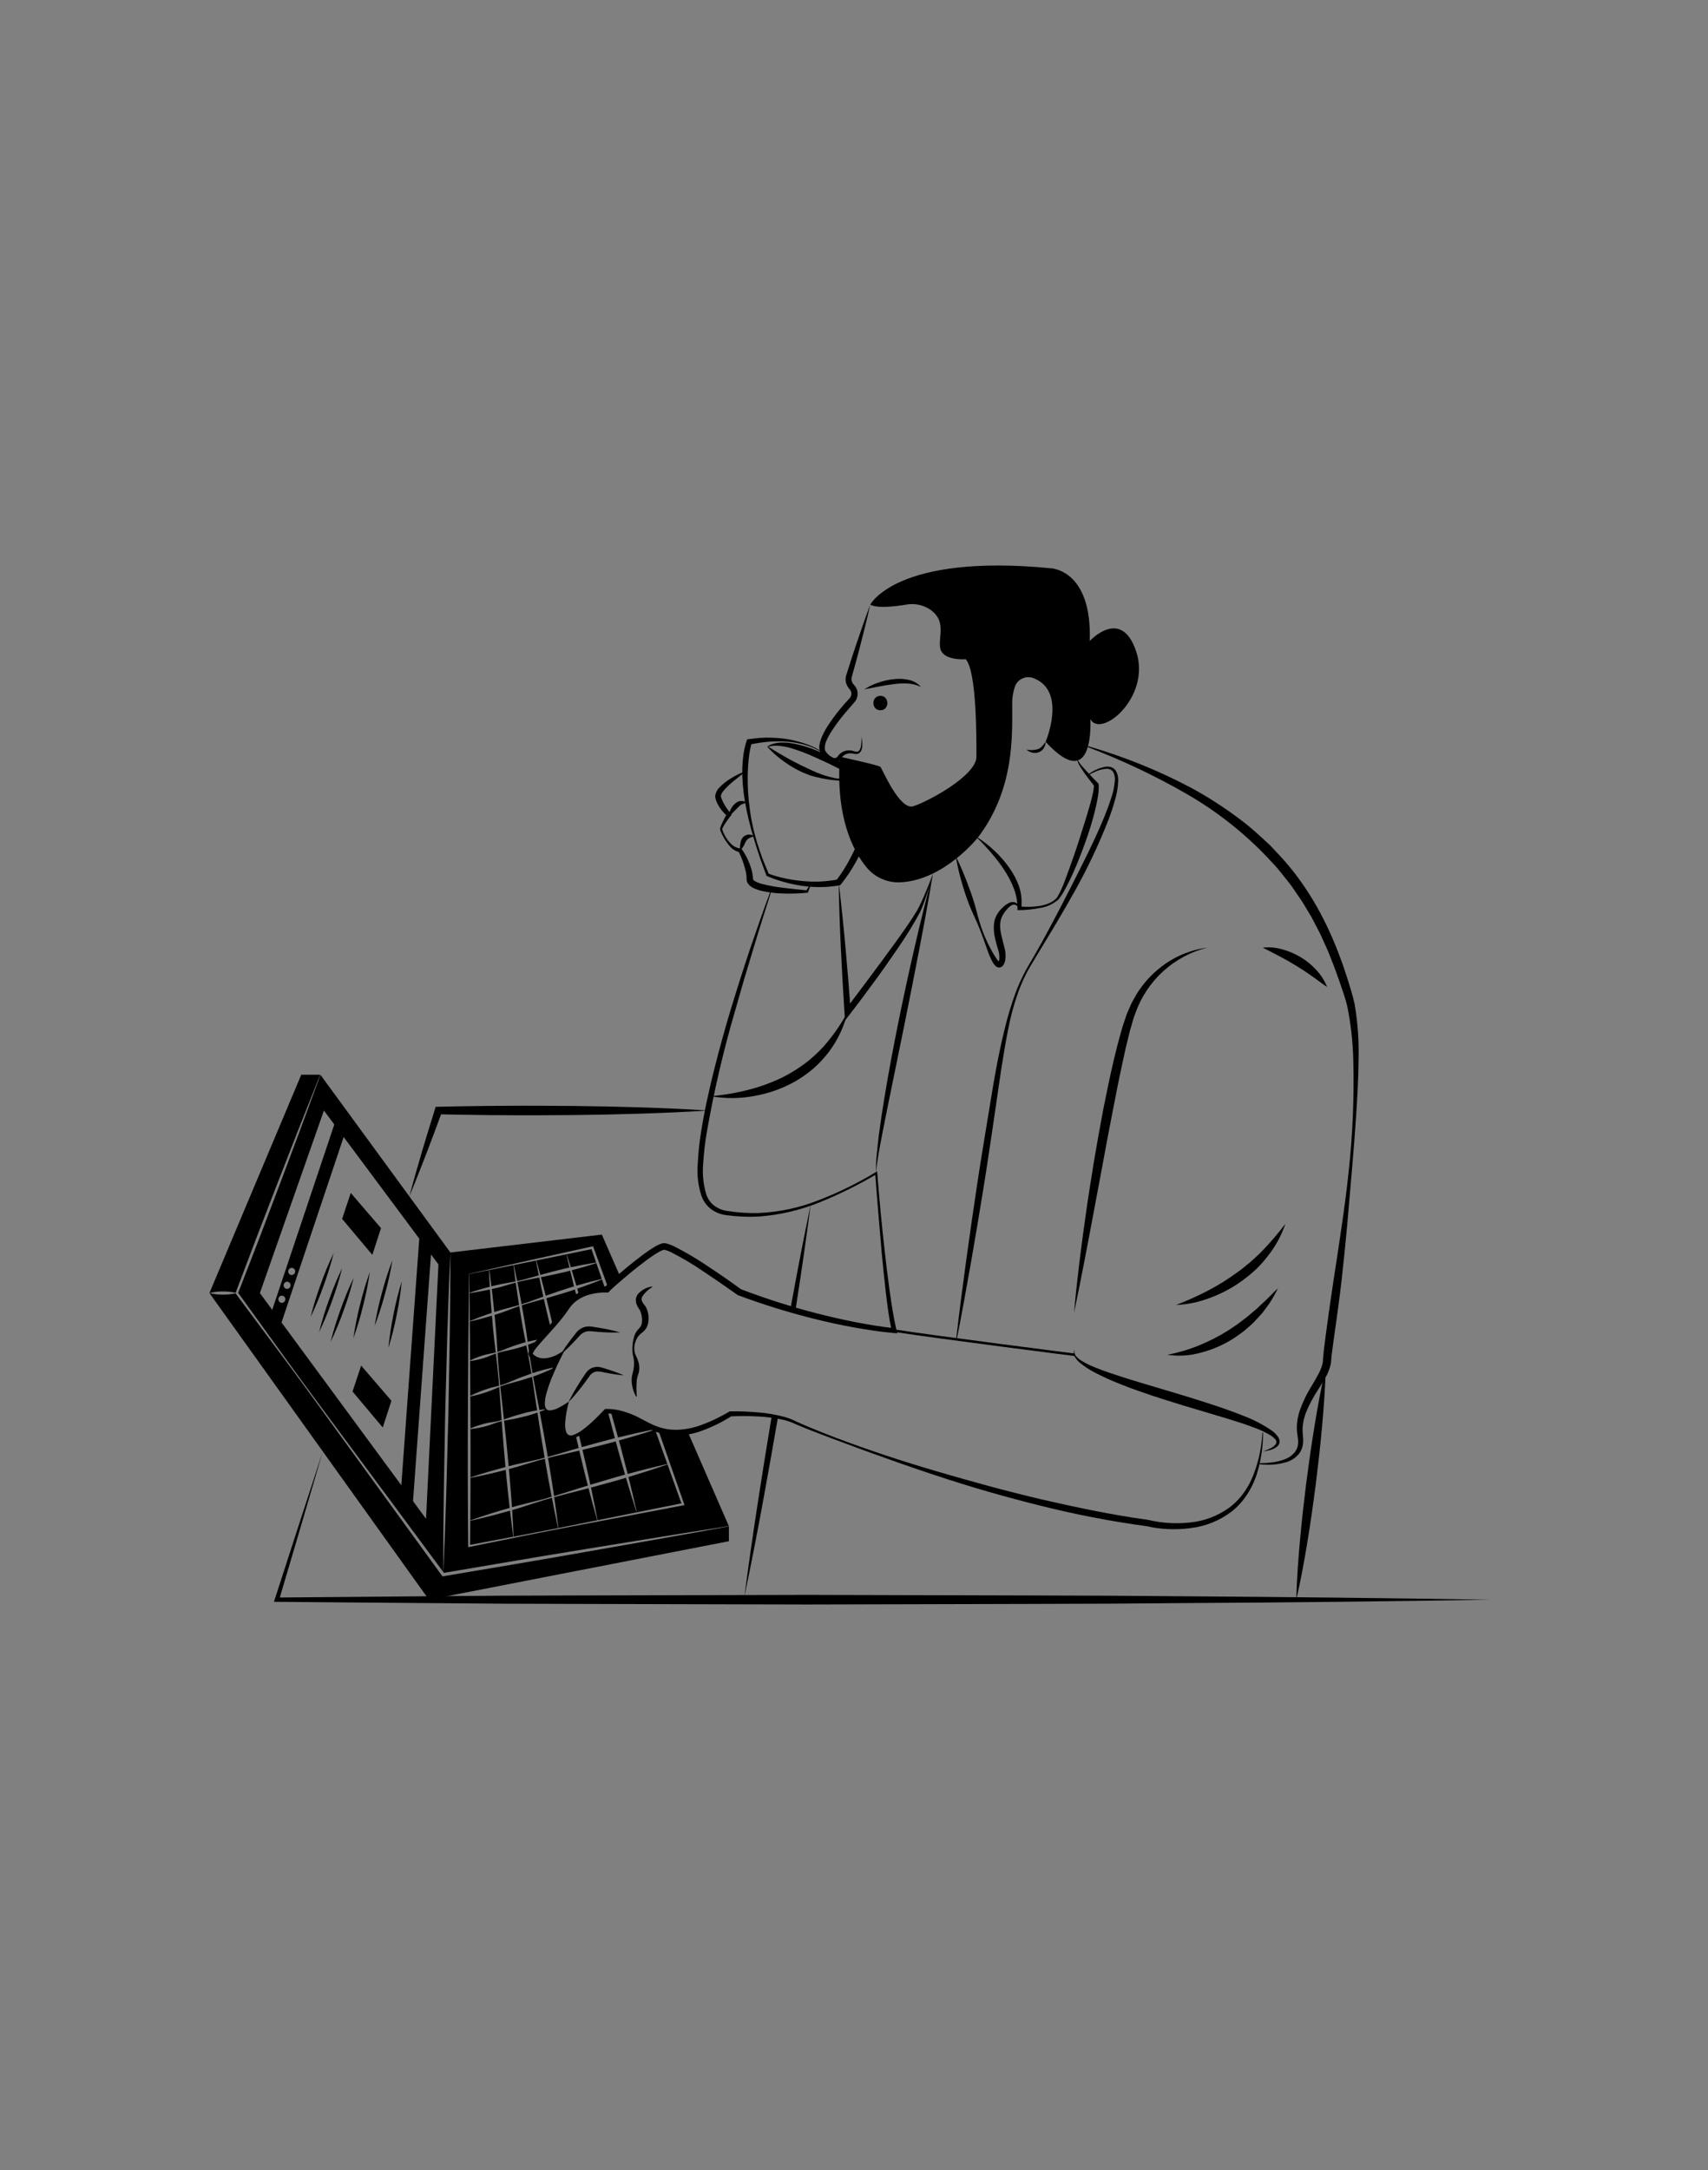 <svg width="200" height="254" viewBox="0 0 200 254" fill="none" xmlns="http://www.w3.org/2000/svg">
<rect x="0" y="0" width="200" height="254" fill="#808080" stroke="none"/>
<path d="M101.203 80.688C101.696 80.369 102.226 80.113 102.782 79.925C103.338 79.728 103.912 79.59 104.497 79.513C104.792 79.478 105.09 79.46 105.388 79.457C105.689 79.462 105.989 79.495 106.285 79.555C106.886 79.65 107.436 79.951 107.838 80.408C107.336 80.158 106.785 80.021 106.224 80.005C105.671 79.98 105.117 80.009 104.569 80.09C103.458 80.224 102.355 80.483 101.203 80.688ZM103.089 83.139C104.176 83.139 104.178 81.448 103.089 81.448C102.001 81.448 101.999 83.139 103.089 83.139Z" fill="black"/>
<path d="M101.904 70.772C101.51 72.526 101.076 74.269 100.62 76.005C100.385 76.871 100.162 77.741 99.915 78.603L99.734 79.251C99.69 79.407 99.692 79.572 99.74 79.726C99.79 79.889 99.877 80.039 99.994 80.164L100.115 80.304C100.256 80.482 100.352 80.691 100.396 80.913C100.438 81.132 100.432 81.356 100.377 81.572C100.323 81.787 100.223 81.989 100.083 82.161C99.985 82.28 99.928 82.336 99.849 82.427C99.553 82.759 99.266 83.097 98.98 83.435C98.409 84.105 97.881 84.811 97.4 85.549C97.163 85.907 96.958 86.283 96.785 86.675C96.614 87.013 96.548 87.394 96.596 87.769C96.614 87.84 96.645 87.907 96.687 87.966L96.889 88.207C96.959 88.283 97.032 88.353 97.104 88.425C97.177 88.489 97.253 88.548 97.334 88.601C97.462 88.7 97.622 88.748 97.783 88.736C97.856 88.721 97.926 88.69 97.987 88.646C98.048 88.602 98.099 88.546 98.136 88.481L98.153 88.451C98.415 88.115 98.8 87.895 99.224 87.84C99.426 87.819 99.63 87.832 99.827 87.879L100.099 87.959L100.212 87.99C100.247 87.994 100.283 87.996 100.319 87.996C100.609 88 100.777 87.625 100.826 87.284C100.882 86.927 100.893 86.563 100.856 86.203C100.948 86.562 100.986 86.931 100.969 87.301C100.963 87.495 100.919 87.686 100.842 87.863C100.799 87.965 100.732 88.053 100.645 88.122C100.559 88.19 100.456 88.235 100.348 88.252C100.241 88.267 100.132 88.262 100.028 88.237L99.769 88.189C99.607 88.168 99.443 88.175 99.284 88.208C98.98 88.272 98.711 88.45 98.532 88.704L98.548 88.675C98.485 88.807 98.396 88.925 98.287 89.022C98.173 89.126 98.035 89.198 97.885 89.232C97.598 89.286 97.302 89.228 97.056 89.07C96.841 88.943 96.643 88.788 96.468 88.609L96.223 88.347C96.126 88.23 96.053 88.096 96.005 87.952C95.926 87.688 95.912 87.409 95.965 87.139C96.007 86.896 96.074 86.657 96.164 86.428C96.338 85.992 96.549 85.572 96.795 85.173C97.281 84.399 97.819 83.659 98.406 82.959C98.692 82.606 98.993 82.267 99.297 81.932C99.366 81.854 99.466 81.751 99.51 81.695C99.56 81.636 99.6 81.57 99.63 81.499C99.692 81.358 99.71 81.202 99.682 81.051C99.662 80.942 99.616 80.84 99.549 80.751L99.451 80.637C99.267 80.427 99.134 80.176 99.064 79.906C98.99 79.626 98.997 79.33 99.086 79.054L99.288 78.412C99.553 77.556 99.842 76.707 100.118 75.853C100.686 74.151 101.275 72.456 101.904 70.772Z" fill="black"/>
<path d="M101.905 70.771C101.905 70.771 104.978 64.766 122.996 66.512C122.996 66.512 127.885 66.581 127.606 75.031C127.606 75.031 131.307 70.981 133.053 76.287C134.799 81.594 128.932 86.482 127.675 84.178C127.675 84.178 128.234 93.116 122.437 86.832C122.437 86.832 124.967 80.909 121.037 79.386C120.63 79.222 120.175 79.225 119.77 79.394C119.365 79.563 119.042 79.884 118.872 80.288C118.615 81.017 118.498 81.787 118.526 82.559C118.526 86.133 118.806 92.418 114.476 98.074C114.476 98.074 110.523 103.027 105.456 103.275C104.705 103.315 103.956 103.179 103.267 102.879C102.578 102.579 101.968 102.122 101.487 101.545C99.924 99.66 97.852 95.756 98.343 88.577C98.343 88.577 102.882 89.555 103.092 89.764C103.302 89.974 105.327 94.862 106.933 94.373C108.539 93.884 114.336 90.812 114.336 88.577C114.336 86.343 114.371 78.592 113.079 77.16C113.079 77.16 110.285 77.405 110.076 75.764C109.908 74.451 110.769 72.736 109.046 71.441C108.63 71.138 108.157 70.921 107.656 70.805C107.154 70.69 106.634 70.677 106.128 70.768C104.828 70.986 102.724 71.239 101.905 70.771Z" fill="black"/>
<path d="M120.199 87.74C120.63 87.832 121.076 87.818 121.501 87.701C121.693 87.633 121.865 87.519 122.003 87.37C122.081 87.291 122.154 87.208 122.222 87.12C122.291 87.029 122.351 86.928 122.434 86.832C122.43 86.956 122.415 87.079 122.388 87.2C122.353 87.323 122.302 87.44 122.236 87.548C122.1 87.782 121.885 87.961 121.63 88.053C121.38 88.141 121.109 88.153 120.852 88.088C120.608 88.032 120.382 87.912 120.199 87.74ZM96.433 88.19C95.812 87.767 95.129 87.443 94.408 87.231C93.692 87.015 92.955 86.876 92.209 86.815C91.467 86.757 90.721 86.76 89.98 86.824C89.609 86.843 89.243 86.915 88.875 86.953C88.509 87.009 88.145 87.082 87.781 87.145L88.022 86.942C87.851 87.559 87.734 88.19 87.674 88.827C87.597 89.474 87.574 90.128 87.553 90.784C87.533 92.102 87.616 93.42 87.8 94.726L87.945 95.709L88.147 96.683C88.265 97.337 88.476 97.969 88.644 98.611C88.836 99.247 89.066 99.871 89.28 100.499C89.527 101.116 89.78 101.73 90.04 102.341L89.953 102.253C90.607 102.49 91.277 102.681 91.958 102.823C92.639 102.966 93.327 103.068 94.02 103.129C94.707 103.198 95.399 103.216 96.09 103.182C96.775 103.151 97.457 103.068 98.129 102.933L97.927 103.052C98.554 102.226 99.108 101.347 99.583 100.424C100.074 99.503 100.502 98.55 100.866 97.572C101.241 96.598 101.547 95.598 101.782 94.581C102.023 93.562 102.208 92.531 102.337 91.493L102.474 91.741L99.469 89.93C98.471 89.326 97.453 88.757 96.433 88.19ZM96.474 88.127C97.503 88.678 98.534 89.226 99.584 89.739L102.725 91.28L102.869 91.35L102.862 91.529C102.831 92.607 102.709 93.68 102.497 94.738C102.07 96.859 101.32 98.903 100.274 100.798C99.754 101.753 99.151 102.661 98.472 103.511L98.39 103.611L98.27 103.63C97.556 103.761 96.833 103.83 96.107 103.835C95.387 103.842 94.667 103.794 93.954 103.693C93.245 103.592 92.543 103.445 91.853 103.254C91.162 103.066 90.484 102.833 89.825 102.554L89.76 102.526L89.738 102.467L89.047 100.583C88.844 99.946 88.621 99.317 88.425 98.678L88.144 97.715L88.002 97.234L87.878 96.748L87.626 95.776L87.414 94.793C87.133 93.474 86.967 92.133 86.919 90.786C86.922 90.447 86.911 90.108 86.927 89.769C86.95 89.43 86.961 89.091 87.005 88.752C87.071 88.062 87.212 87.382 87.425 86.723L87.486 86.541L87.667 86.519C88.048 86.474 88.428 86.42 88.81 86.382C89.194 86.367 89.576 86.332 89.96 86.342C90.726 86.342 91.49 86.403 92.246 86.524C92.996 86.656 93.733 86.851 94.45 87.107C95.167 87.356 95.848 87.699 96.474 88.127Z" fill="black"/>
<path d="M89.928 87.4C89.96 87.411 89.974 87.403 89.994 87.418L90.073 87.467L90.231 87.566L90.547 87.763L91.179 88.148C91.602 88.401 92.025 88.647 92.455 88.882C93.312 89.354 94.187 89.773 95.071 90.175C95.952 90.599 96.883 90.909 97.843 91.099C98.812 91.23 99.798 91.159 100.738 90.888L100.671 91.264C99.813 90.794 98.938 90.343 98.073 89.89C97.202 89.444 96.316 89.035 95.43 88.638C94.553 88.233 93.651 87.886 92.728 87.6C92.271 87.461 91.802 87.364 91.327 87.309C91.091 87.284 90.852 87.277 90.615 87.29C90.495 87.299 90.377 87.314 90.259 87.337C90.148 87.363 90.065 87.367 89.928 87.4ZM89.854 87.39C89.965 87.308 90.084 87.237 90.209 87.179C90.327 87.129 90.448 87.087 90.572 87.052C90.82 86.983 91.075 86.94 91.332 86.926C91.844 86.897 92.356 86.931 92.86 87.024C93.852 87.211 94.82 87.506 95.748 87.904C96.664 88.302 97.554 88.758 98.412 89.269C99.277 89.763 100.108 90.314 100.901 90.917L101.31 91.227L100.833 91.293C99.831 91.423 98.818 91.439 97.813 91.34C96.806 91.245 95.811 91.05 94.843 90.756C93.892 90.412 92.987 89.949 92.151 89.379C91.94 89.242 91.734 89.097 91.535 88.943C91.333 88.794 91.135 88.638 90.946 88.473C90.751 88.315 90.568 88.141 90.385 87.97L90.119 87.703C90.074 87.66 90.033 87.611 89.991 87.564L89.928 87.494C89.898 87.463 89.873 87.428 89.854 87.39ZM87.255 90.355C86.796 90.71 86.34 91.063 85.901 91.427C85.466 91.772 85.066 92.158 84.706 92.581C84.558 92.746 84.456 92.948 84.41 93.165C84.409 93.201 84.414 93.236 84.425 93.27C84.446 93.331 84.461 93.392 84.484 93.452C84.528 93.575 84.577 93.696 84.632 93.814C84.872 94.3 85.171 94.753 85.524 95.164L85.677 95.343L85.562 95.49C85.288 95.843 85.021 96.211 84.785 96.587C84.727 96.682 84.677 96.78 84.631 96.876C84.61 96.92 84.592 96.966 84.578 97.013C84.573 97.028 84.569 97.043 84.567 97.058C84.559 97.06 84.573 97.096 84.578 97.116C84.649 97.325 84.735 97.528 84.836 97.724C85.036 98.12 85.3 98.479 85.618 98.788C85.906 99.085 86.29 99.27 86.702 99.311L86.803 99.316L86.874 99.419C87.41 100.182 87.804 101.034 88.038 101.936C88.095 102.171 88.134 102.41 88.157 102.651C88.183 102.987 88.16 102.911 88.257 103.029C88.388 103.138 88.537 103.225 88.696 103.284C88.885 103.363 89.079 103.428 89.277 103.478C90.122 103.688 90.98 103.84 91.846 103.933C92.723 104.044 93.611 104.131 94.499 104.218L94.375 104.295C94.543 104.03 94.708 103.762 94.885 103.5L94.953 103.534C94.851 103.833 94.736 104.126 94.626 104.42L94.6 104.488L94.502 104.498C93.603 104.585 92.699 104.615 91.796 104.589C90.877 104.574 89.962 104.462 89.068 104.254C88.832 104.192 88.602 104.114 88.379 104.018C88.12 103.917 87.886 103.761 87.693 103.562C87.638 103.497 87.587 103.429 87.542 103.358C87.498 103.274 87.465 103.186 87.442 103.094C87.422 102.963 87.413 102.83 87.416 102.697C87.407 102.492 87.384 102.288 87.346 102.086C87.157 101.246 86.867 100.431 86.483 99.66L86.654 99.768C86.161 99.661 85.72 99.387 85.407 98.992C85.103 98.637 84.844 98.246 84.635 97.828C84.524 97.623 84.427 97.41 84.344 97.191C84.331 97.157 84.322 97.121 84.318 97.084C84.313 97.043 84.316 97.001 84.326 96.96C84.338 96.897 84.355 96.835 84.377 96.774C84.419 96.661 84.466 96.553 84.514 96.447C84.701 96.019 84.917 95.617 85.141 95.21L85.179 95.535C84.703 95.142 84.313 94.656 84.03 94.108C83.96 93.966 83.898 93.82 83.846 93.67C83.821 93.595 83.802 93.516 83.78 93.439C83.753 93.333 83.744 93.224 83.754 93.115C83.811 92.761 83.98 92.435 84.234 92.182C84.652 91.748 85.128 91.375 85.648 91.072C86.148 90.766 86.673 90.504 87.218 90.29L87.255 90.355Z" fill="black"/>
<path d="M87.448 93.927C87.213 94.051 86.955 94.084 86.803 94.178C86.726 94.223 86.654 94.276 86.59 94.338C86.517 94.408 86.439 94.485 86.365 94.562C86.213 94.717 86.063 94.879 85.897 95.04C85.729 95.216 85.547 95.378 85.351 95.524C85.361 95.269 85.424 95.02 85.535 94.791C85.64 94.56 85.785 94.349 85.962 94.168C86.054 94.075 86.155 93.99 86.263 93.917C86.388 93.832 86.531 93.777 86.68 93.758C86.818 93.738 86.959 93.749 87.093 93.789C87.215 93.825 87.334 93.871 87.448 93.927ZM86.678 99.54C86.643 99.309 86.644 99.073 86.68 98.842C86.693 98.731 86.713 98.621 86.74 98.512C86.766 98.38 86.817 98.254 86.889 98.14C86.966 98.02 87.067 97.918 87.187 97.841C87.307 97.764 87.442 97.714 87.583 97.694C87.714 97.675 87.847 97.686 87.974 97.726C88.088 97.762 88.199 97.808 88.305 97.864C88.085 97.988 87.843 98.025 87.709 98.115C87.57 98.198 87.451 98.312 87.362 98.447C87.285 98.55 87.213 98.79 87.095 98.98C86.986 99.187 86.845 99.376 86.678 99.54ZM66.596 164.144C66.381 164.919 66.242 165.712 66.181 166.513C66.145 166.896 66.189 167.283 66.311 167.648C66.34 167.726 66.385 167.796 66.442 167.855C66.5 167.913 66.57 167.959 66.647 167.989C66.724 168.018 66.806 168.031 66.888 168.027C66.971 168.022 67.051 168 67.124 167.962C67.487 167.836 67.828 167.655 68.134 167.425C68.457 167.193 68.766 166.945 69.063 166.682C69.66 166.152 70.223 165.578 70.776 164.997L70.847 164.922L70.944 164.919C71.623 164.904 72.3 164.996 72.95 165.192C73.589 165.376 74.209 165.621 74.8 165.925C75.389 166.225 75.936 166.548 76.511 166.793C77.074 167.046 77.67 167.219 78.281 167.305C78.892 167.384 79.51 167.379 80.12 167.292C80.739 167.211 81.349 167.068 81.939 166.865C83.135 166.439 84.286 165.895 85.373 165.241L85.446 165.199L85.514 165.198C86.581 165.184 87.647 165.223 88.71 165.316C89.777 165.398 90.835 165.577 91.869 165.852C92.129 165.926 92.385 166.013 92.636 166.113C92.891 166.215 93.13 166.341 93.365 166.447C93.837 166.671 94.331 166.865 94.814 167.074C95.789 167.475 96.769 167.867 97.754 168.247C99.73 168.989 101.718 169.7 103.723 170.362C105.728 171.023 107.743 171.65 109.769 172.243C113.819 173.431 117.888 174.547 121.992 175.512C126.099 176.454 130.225 177.324 134.395 177.896L134.411 177.898L134.442 177.905C136.045 178.283 137.701 178.386 139.338 178.21C140.976 178.051 142.544 177.465 143.885 176.511C144.549 176.027 145.131 175.439 145.608 174.77C145.736 174.608 145.852 174.437 145.955 174.258C146.059 174.08 146.175 173.908 146.271 173.725C146.465 173.358 146.637 172.98 146.788 172.593C147.39 171.024 147.738 169.368 147.819 167.689L147.894 167.692C147.904 169.397 147.639 171.093 147.111 172.714C146.97 173.12 146.806 173.518 146.62 173.905C146.526 174.098 146.413 174.283 146.311 174.473C146.209 174.664 146.094 174.847 145.967 175.022C145.487 175.749 144.894 176.395 144.209 176.934C142.814 177.993 141.161 178.659 139.422 178.865C138.563 178.981 137.697 179.02 136.831 178.982C135.961 178.949 135.096 178.833 134.248 178.636L134.295 178.645C130.094 178.077 125.928 177.273 121.817 176.237C117.706 175.221 113.641 174.047 109.622 172.715C108.618 172.381 107.614 172.049 106.617 171.698C105.617 171.354 104.619 171.007 103.626 170.644C101.631 169.946 99.65 169.206 97.671 168.466C96.68 168.097 95.692 167.722 94.708 167.333C94.218 167.131 93.727 166.941 93.238 166.726C92.987 166.624 92.755 166.511 92.516 166.426C92.273 166.339 92.025 166.265 91.775 166.204C90.756 165.973 89.719 165.836 88.676 165.794C87.632 165.74 86.576 165.737 85.539 165.788L85.679 165.746C84.571 166.454 83.387 167.037 82.15 167.483C80.887 167.961 79.527 168.122 78.188 167.949C77.52 167.846 76.87 167.649 76.257 167.364C75.647 167.093 75.084 166.75 74.526 166.456C73.972 166.162 73.391 165.922 72.791 165.741C72.204 165.556 71.596 165.453 70.981 165.436L71.149 165.358C70.567 165.929 69.977 166.491 69.347 167.014C69.029 167.277 68.699 167.524 68.356 167.753C68.007 167.997 67.621 168.183 67.213 168.304C66.984 168.372 66.74 168.365 66.516 168.283C66.403 168.235 66.302 168.163 66.221 168.072C66.139 167.98 66.079 167.872 66.043 167.755C65.925 167.346 65.896 166.917 65.957 166.495C66.057 165.686 66.248 164.89 66.524 164.123L66.596 164.144ZM125.839 158.724C125.682 158.704 110.019 156.724 104.674 155.895L104.719 155.608C110.06 156.435 125.718 158.415 125.876 158.435L125.839 158.724Z" fill="black"/>
<path d="M147.858 169.892C148.15 169.808 148.433 169.698 148.704 169.562C148.966 169.449 149.197 169.276 149.378 169.056C149.441 168.962 149.469 168.847 149.454 168.734C149.439 168.621 149.384 168.517 149.298 168.441C149.11 168.237 148.89 168.064 148.646 167.931C148.135 167.633 147.6 167.381 147.046 167.175C146.487 166.961 145.925 166.752 145.35 166.568C144.201 166.202 143.044 165.839 141.877 165.503L138.379 164.46C137.216 164.096 136.051 163.736 134.89 163.354C133.735 162.956 132.574 162.568 131.435 162.111C130.284 161.672 129.16 161.165 128.07 160.59C127.52 160.298 126.997 159.954 126.511 159.564C126.263 159.364 126.048 159.125 125.877 158.856C125.792 158.717 125.742 158.559 125.731 158.397C125.724 158.238 125.769 158.082 125.859 157.951C125.802 158.087 125.787 158.236 125.815 158.38C125.844 158.524 125.914 158.656 126.017 158.76C126.213 158.979 126.442 159.165 126.696 159.312C127.21 159.616 127.75 159.877 128.308 160.091C129.422 160.544 130.575 160.912 131.728 161.282C132.886 161.635 134.043 162.001 135.211 162.336L138.707 163.383C141.033 164.108 143.369 164.822 145.653 165.746C146.822 166.185 147.933 166.767 148.96 167.478C149.229 167.675 149.463 167.916 149.653 168.19C149.759 168.348 149.821 168.532 149.832 168.722C149.833 168.82 149.814 168.917 149.778 169.008C149.741 169.099 149.687 169.182 149.619 169.252C149.378 169.476 149.085 169.637 148.767 169.719C148.47 169.805 148.166 169.863 147.858 169.892Z" fill="black"/>
<path d="M147.377 171.257C147.911 171.273 148.446 171.244 148.976 171.172C149.499 171.11 150.012 170.98 150.501 170.785C150.97 170.609 151.378 170.302 151.678 169.901C151.808 169.704 151.903 169.486 151.959 169.256C152.007 169.02 152.02 168.778 152 168.538L151.897 167.746C151.859 167.461 151.847 167.174 151.862 166.887C151.874 166.601 151.905 166.316 151.954 166.034C152.019 165.758 152.077 165.476 152.163 165.207C152.525 164.157 153.006 163.151 153.598 162.211C154.133 161.287 154.747 160.349 154.893 159.466L154.907 159.307C154.913 159.254 154.92 159.209 154.922 159.123C154.927 158.966 154.937 158.817 154.952 158.684C154.976 158.404 155.01 158.136 155.04 157.864L155.243 156.251C155.522 154.107 155.836 151.973 156.154 149.838C156.484 147.705 156.814 145.573 157.119 143.436C157.429 141.3 157.715 139.16 157.935 137.013C158.4 132.725 158.577 128.411 158.464 124.099C158.416 121.965 158.178 119.84 157.752 117.748C157.51 116.749 157.133 115.723 156.787 114.71L156.242 113.198L155.653 111.707C155.465 111.206 155.231 110.727 155.015 110.24C154.797 109.754 154.583 109.265 154.328 108.798L153.591 107.383L152.772 106.017C152.514 105.552 152.196 105.126 151.899 104.687C151.592 104.255 151.317 103.799 150.985 103.385C150.317 102.562 149.693 101.701 148.949 100.942C146.065 97.794 142.716 95.105 139.018 92.969C135.289 90.819 131.393 88.974 127.367 87.449L127.403 87.342C131.576 88.545 135.614 90.174 139.455 92.203C141.374 93.245 143.216 94.423 144.966 95.729C145.85 96.377 146.695 97.076 147.499 97.82L148.711 98.934L149.839 100.134C152.848 103.35 155.058 107.251 156.637 111.314L157.212 112.846L157.73 114.394C158.048 115.434 158.391 116.45 158.626 117.558C158.993 119.715 159.146 121.904 159.081 124.091C159.069 126.262 158.934 128.423 158.799 130.581C158.654 132.739 158.487 134.895 158.299 137.047L157.742 143.509C157.542 145.662 157.323 147.813 157.084 149.963C156.832 152.109 156.541 154.251 156.232 156.386L156.01 157.985C155.977 158.249 155.94 158.517 155.915 158.775C155.899 158.91 155.89 159.031 155.884 159.143L155.866 159.362L155.84 159.607C155.718 160.189 155.501 160.748 155.198 161.26C154.922 161.747 154.63 162.208 154.344 162.664C153.761 163.537 153.271 164.47 152.882 165.446C152.793 165.687 152.733 165.935 152.663 166.18C152.611 166.428 152.573 166.679 152.549 166.931C152.521 167.183 152.518 167.437 152.539 167.689L152.564 168.07C152.576 168.216 152.599 168.36 152.599 168.508C152.608 168.807 152.573 169.107 152.497 169.396C152.41 169.689 152.269 169.962 152.08 170.202C151.699 170.648 151.197 170.975 150.635 171.144C149.574 171.455 148.458 171.532 147.365 171.369L147.377 171.257Z" fill="black"/>
<path d="M141.364 110.922C139.454 111.401 137.691 112.343 136.23 113.663C134.769 114.984 133.655 116.643 132.985 118.495C132.904 118.724 132.801 118.941 132.737 119.18L132.534 119.888L132.326 120.595L132.147 121.317C132.031 121.8 131.903 122.277 131.796 122.763L131.478 124.222C131.053 126.168 130.663 128.126 130.289 130.087L129.722 133.029L129.174 135.976L128.069 141.871C127.334 145.802 126.588 149.734 125.765 153.656C126.124 149.664 126.628 145.69 127.201 141.727C127.479 139.743 127.807 137.768 128.123 135.79C128.457 133.815 128.815 131.844 129.183 129.873C129.58 127.908 129.976 125.942 130.44 123.986L130.8 122.522C130.922 122.034 131.065 121.548 131.196 121.062L131.397 120.332L131.635 119.606L131.879 118.882C131.954 118.64 132.076 118.407 132.173 118.169L132.48 117.459L132.854 116.781C133.101 116.328 133.381 115.894 133.693 115.482C134.307 114.656 135.028 113.915 135.836 113.278C137.429 112.002 139.34 111.187 141.364 110.922ZM147.859 110.922C148.641 110.837 149.432 110.908 150.187 111.131C150.945 111.338 151.67 111.652 152.339 112.064C153.014 112.469 153.625 112.972 154.152 113.556C154.687 114.132 155.11 114.801 155.401 115.53C154.74 115.093 154.173 114.627 153.563 114.218C152.972 113.79 152.365 113.403 151.753 113.026C151.141 112.647 150.512 112.295 149.865 111.953C149.218 111.607 148.559 111.276 147.859 110.922ZM98.203 103.28C98.365 104.541 98.488 105.803 98.628 107.065C98.762 108.327 98.885 109.59 98.998 110.853C99.227 113.38 99.438 115.908 99.617 118.438L98.959 118.24L101.834 114.41C102.782 113.125 103.744 111.851 104.674 110.555C105.607 109.264 106.545 107.968 107.365 106.618C107.74 105.92 108.077 105.203 108.375 104.469C108.682 103.733 108.985 102.994 109.25 102.238C109.066 103.018 108.842 103.789 108.579 104.546L108.183 105.682C108.052 106.067 107.895 106.443 107.715 106.808C106.945 108.219 106.101 109.59 105.188 110.914C104.284 112.237 103.37 113.552 102.421 114.842C101.477 116.135 100.524 117.419 99.542 118.686L98.949 119.452L98.884 118.488C98.714 115.958 98.576 113.425 98.456 110.89C98.395 109.623 98.344 108.356 98.302 107.087C98.267 105.818 98.216 104.551 98.203 103.28Z" fill="black"/>
<path d="M83.223 128.31C84.882 128.171 86.525 127.877 88.13 127.432C88.918 127.21 89.691 126.943 90.447 126.632C91.201 126.331 91.93 125.973 92.629 125.56C93.326 125.151 93.994 124.695 94.629 124.194C95.258 123.682 95.851 123.126 96.404 122.532C97.504 121.288 98.459 119.923 99.251 118.464C98.85 120.138 98.112 121.713 97.082 123.092C96.555 123.786 95.965 124.428 95.317 125.01C94.658 125.582 93.947 126.093 93.194 126.534C91.684 127.395 90.037 127.988 88.325 128.286C86.64 128.604 84.911 128.612 83.223 128.31ZM109.25 102.239C108.756 105.179 108.226 108.11 107.66 111.032C107.104 113.957 106.514 116.874 105.932 119.792L104.147 128.538C103.854 129.996 103.554 131.453 103.275 132.913C103.131 133.643 102.99 134.373 102.868 135.106C102.805 135.473 102.75 135.84 102.701 136.208C102.645 136.575 102.612 136.946 102.603 137.318C102.56 136.572 102.583 135.823 102.671 135.081C102.737 134.337 102.823 133.596 102.911 132.855C103.104 131.376 103.324 129.902 103.571 128.432C104.051 125.49 104.613 122.564 105.196 119.643C105.794 116.725 106.415 113.813 107.089 110.911C107.753 108.008 108.473 105.118 109.25 102.239ZM114.498 98.045C115.201 98.501 115.86 99.022 116.466 99.6C117.081 100.178 117.64 100.815 118.133 101.5C118.638 102.193 119.042 102.955 119.332 103.763C119.604 104.592 119.69 105.47 119.583 106.336L119.378 106.095C120.15 106.182 120.929 106.167 121.697 106.048C122.079 105.991 122.452 105.886 122.808 105.736C123.158 105.598 123.473 105.383 123.728 105.106C123.941 104.79 124.123 104.455 124.273 104.105C124.432 103.749 124.579 103.388 124.716 103.02C124.99 102.287 125.262 101.552 125.519 100.811C126.052 99.336 126.518 97.837 126.987 96.344C127.224 95.599 127.451 94.85 127.659 94.101C127.77 93.726 127.856 93.351 127.945 92.976C128.03 92.62 128.082 92.256 128.099 91.89L128.169 92.045C127.788 91.571 127.42 91.094 127.063 90.605C126.886 90.359 126.718 90.106 126.557 89.848C126.38 89.594 126.245 89.314 126.155 89.018L126.229 89.002C126.369 89.26 126.54 89.499 126.739 89.716C126.931 89.943 127.138 90.16 127.339 90.38C127.741 90.821 128.158 91.254 128.579 91.674L128.641 91.737L128.648 91.829C128.673 92.251 128.652 92.674 128.584 93.091C128.523 93.49 128.448 93.886 128.359 94.273C128.195 95.055 127.974 95.818 127.756 96.581C127.296 98.099 126.733 99.58 126.146 101.05C125.833 101.778 125.529 102.51 125.166 103.218C124.992 103.575 124.803 103.926 124.611 104.276C124.418 104.635 124.192 104.975 123.935 105.292C123.315 105.828 122.553 106.173 121.74 106.285C121.348 106.362 120.953 106.423 120.555 106.461C120.155 106.507 119.753 106.531 119.35 106.534L119.14 106.534L119.146 106.292C119.146 105.502 118.997 104.719 118.707 103.984C118.422 103.236 118.053 102.523 117.608 101.858C117.164 101.176 116.672 100.526 116.138 99.912C115.605 99.29 115.048 98.681 114.453 98.104L114.498 98.045Z" fill="black"/>
<path d="M112.032 100.465C112.464 101.321 112.82 102.201 113.167 103.084C113.507 103.969 113.835 104.857 114.105 105.766C114.373 106.675 114.576 107.608 114.885 108.503C115.193 109.398 115.572 110.267 116.018 111.101C116.231 111.51 116.47 111.905 116.734 112.284C116.793 112.367 116.858 112.445 116.929 112.517C116.98 112.585 117.084 112.619 116.996 112.586C116.963 112.585 116.931 112.592 116.902 112.608C116.914 112.588 116.925 112.567 116.935 112.546C116.974 112.463 116.999 112.375 117.012 112.285C117.043 111.87 116.986 111.453 116.845 111.061C116.716 110.618 116.582 110.154 116.48 109.669C116.373 109.168 116.343 108.653 116.392 108.142C116.449 107.61 116.656 107.105 116.989 106.686C117.062 106.58 117.145 106.483 117.238 106.394C117.323 106.303 117.413 106.215 117.508 106.133C117.696 105.955 117.912 105.808 118.147 105.697C118.272 105.63 118.411 105.593 118.554 105.589C118.696 105.584 118.837 105.613 118.967 105.672C119.079 105.741 119.175 105.833 119.249 105.942C119.324 106.05 119.375 106.173 119.399 106.303L119.327 106.325C119.234 106.129 119.07 105.976 118.869 105.894C118.774 105.878 118.677 105.881 118.584 105.906C118.491 105.93 118.404 105.974 118.33 106.035C117.986 106.308 117.696 106.643 117.475 107.023C117.012 107.747 117.057 108.63 117.264 109.504C117.356 109.947 117.495 110.393 117.603 110.868C117.755 111.38 117.787 111.921 117.7 112.448C117.669 112.591 117.617 112.729 117.548 112.858C117.505 112.942 117.449 113.02 117.382 113.088C117.329 113.141 117.265 113.184 117.195 113.212C117.125 113.24 117.05 113.253 116.975 113.251C116.904 113.246 116.834 113.229 116.768 113.201C116.721 113.176 116.675 113.148 116.631 113.118C116.568 113.067 116.51 113.01 116.458 112.948C116.371 112.844 116.294 112.732 116.228 112.613C115.997 112.182 115.801 111.732 115.643 111.269C115.313 110.369 115.018 109.467 114.657 108.588C114.303 107.707 113.871 106.853 113.515 105.971C113.169 105.087 112.869 104.185 112.615 103.269C112.347 102.355 112.128 101.426 111.96 100.488L112.032 100.465ZM127.365 90.688C127.985 90.208 128.711 89.882 129.482 89.739C129.692 89.714 129.905 89.733 130.107 89.795C130.322 89.865 130.509 90.002 130.638 90.187C130.855 90.548 130.959 90.966 130.937 91.386C130.91 92.171 130.778 92.948 130.544 93.697C130.343 94.446 130.092 95.175 129.823 95.897C128.704 98.756 127.393 101.537 125.901 104.22C125.156 105.559 124.386 106.882 123.605 108.198L121.233 112.128C120.845 112.789 120.427 113.426 120.098 114.11C119.761 114.791 119.462 115.49 119.203 116.204C118.7 117.641 118.306 119.114 118.026 120.61C117.724 122.103 117.497 123.612 117.246 125.118C117.01 126.627 116.815 128.145 116.583 129.655C116.138 132.679 115.698 135.704 115.217 138.722C114.238 144.755 113.211 150.78 112.033 156.784L111.959 156.773C112.665 150.696 113.522 144.64 114.426 138.591C114.887 135.568 115.39 132.552 115.886 129.535C116.136 128.027 116.377 126.518 116.659 125.014C116.943 123.511 117.261 122.011 117.624 120.521C117.977 119.025 118.422 117.553 118.955 116.112C119.228 115.393 119.541 114.69 119.892 114.006C120.238 113.318 120.64 112.662 121.024 112.004C122.557 109.36 123.965 106.646 125.348 103.927C126.729 101.208 128.122 98.493 129.281 95.685C129.557 94.98 129.842 94.276 130.068 93.556C130.323 92.856 130.483 92.124 130.543 91.38C130.576 91.035 130.513 90.686 130.36 90.374C130.266 90.238 130.136 90.13 129.984 90.063C129.833 89.996 129.666 89.972 129.501 89.994C129.132 90.023 128.769 90.111 128.427 90.254C128.075 90.393 127.734 90.559 127.407 90.75L127.365 90.688ZM137.704 152.75C138.979 152.265 140.223 151.707 141.433 151.079C142.618 150.459 143.756 149.752 144.836 148.963C145.112 148.776 145.377 148.575 145.632 148.361L146.409 147.733C146.89 147.275 147.41 146.85 147.862 146.357C148.806 145.375 149.69 144.339 150.511 143.253C150.061 144.582 149.391 145.826 148.527 146.932C148.101 147.496 147.634 148.028 147.129 148.522C146.615 149.007 146.07 149.458 145.499 149.874C144.36 150.71 143.113 151.384 141.79 151.878C140.486 152.393 139.105 152.688 137.704 152.75ZM136.683 158.58C137.953 158.339 139.196 157.972 140.393 157.485C141.566 157.006 142.696 156.43 143.77 155.76C144.039 155.594 144.294 155.406 144.558 155.232C144.689 155.143 144.824 155.06 144.953 154.968L145.328 154.676L146.087 154.099C146.326 153.888 146.57 153.683 146.817 153.479L147.186 153.17C147.301 153.058 147.413 152.944 147.532 152.836L148.243 152.175C148.713 151.727 149.145 151.241 149.646 150.794C149.352 151.39 149.025 151.969 148.668 152.529L148.077 153.335C147.979 153.471 147.875 153.602 147.772 153.734L147.434 154.104C147.21 154.353 146.982 154.599 146.748 154.841C146.508 155.075 146.247 155.288 145.995 155.512L145.611 155.84C145.478 155.944 145.338 156.039 145.203 156.139C144.925 156.331 144.654 156.533 144.369 156.714C143.223 157.433 141.974 157.974 140.665 158.317C139.372 158.687 138.014 158.776 136.683 158.58ZM155.242 160.06C155.185 162.354 155.018 164.635 154.813 166.911C154.72 168.05 154.588 169.184 154.474 170.321L154.074 173.723L153.612 177.117C153.437 178.246 153.284 179.377 153.088 180.504C152.718 182.759 152.309 185.009 151.788 187.244C151.843 184.949 152.009 182.669 152.215 180.393C152.307 179.253 152.441 178.12 152.554 176.983L152.956 173.581L153.419 170.187C153.593 169.058 153.748 167.927 153.944 166.801C154.314 164.546 154.722 162.296 155.242 160.06ZM57.253 148.664L54.95 149.13L54.973 151.32C55.758 151.053 56.552 150.819 57.355 150.617C57.313 149.968 57.279 149.314 57.253 148.664ZM57.373 150.937C56.581 151.109 55.781 151.256 54.973 151.365L55.007 154.64C55.852 154.283 56.709 153.963 57.576 153.678C57.497 152.766 57.43 151.849 57.373 150.937ZM57.832 156.465C57.745 155.646 57.669 154.826 57.603 154.005C56.746 154.264 55.881 154.492 55.007 154.689L55.033 157.134L55.044 159.241C55.664 158.94 56.312 158.702 56.979 158.531C57.332 158.452 57.697 158.396 58.046 158.306C57.974 157.693 57.896 157.081 57.832 156.465ZM58.279 160.375C58.215 159.725 58.14 159.076 58.061 158.43C57.727 158.546 57.4 158.7 57.069 158.828C56.413 159.06 55.734 159.224 55.044 159.316L55.071 163.38C55.815 163.011 56.589 162.706 57.385 162.467C57.738 162.369 58.091 162.287 58.444 162.193C58.395 161.584 58.343 160.98 58.279 160.375ZM58.598 164.292C58.553 163.646 58.508 162.997 58.459 162.351C58.132 162.482 57.813 162.629 57.486 162.764C56.702 163.064 55.894 163.296 55.071 163.459L55.082 165.089C55.082 165.791 55.086 166.489 55.09 167.192C55.749 166.914 56.433 166.698 57.133 166.546C57.512 166.475 57.899 166.433 58.275 166.351C58.429 166.317 58.583 166.272 58.737 166.227C58.692 165.581 58.639 164.938 58.598 164.292ZM59.188 171.721C59.019 169.934 58.876 168.146 58.748 166.354C58.598 166.388 58.452 166.426 58.305 166.467C57.937 166.576 57.576 166.726 57.212 166.85C56.52 167.059 55.809 167.202 55.09 167.274C55.097 169.16 55.105 171.045 55.093 172.927C56.446 172.48 57.813 172.082 59.188 171.721ZM59.222 172.131C59.222 172.104 59.218 172.078 59.218 172.052C57.854 172.405 56.479 172.72 55.093 172.987V173.025C55.097 174.67 55.086 176.315 55.071 177.96C56.592 177.423 58.132 176.942 59.68 176.499C59.515 175.045 59.362 173.589 59.222 172.131ZM59.721 176.826C58.181 177.265 56.633 177.667 55.071 178.012C55.063 178.951 55.056 179.886 55.048 180.825L60.104 179.875C59.965 178.857 59.841 177.843 59.721 176.826ZM60.123 148.086L57.294 148.657C57.381 149.292 57.467 149.93 57.546 150.565C57.914 150.475 58.286 150.388 58.658 150.306C59.229 150.197 59.8 150.107 60.367 149.99C60.281 149.355 60.198 148.721 60.123 148.086ZM60.39 150.129C59.834 150.279 59.285 150.456 58.73 150.61C58.35 150.711 57.967 150.801 57.584 150.888C57.693 151.785 57.787 152.679 57.877 153.577C58.189 153.476 58.5 153.378 58.816 153.288C59.469 153.104 60.131 152.95 60.781 152.758C60.642 151.883 60.511 151.007 60.39 150.129ZM61.291 155.767C61.115 154.805 60.957 153.844 60.803 152.882C60.164 153.1 59.541 153.355 58.91 153.585C58.579 153.697 58.245 153.806 57.911 153.911C57.993 154.753 58.072 155.594 58.14 156.439C58.185 157.04 58.219 157.641 58.256 158.242C58.534 158.155 58.808 158.058 59.079 157.949C59.752 157.671 60.439 157.428 61.137 157.22C61.276 157.183 61.415 157.145 61.554 157.107C61.464 156.661 61.374 156.214 61.291 155.767ZM62.035 159.613C61.911 158.899 61.768 158.189 61.626 157.476C61.502 157.521 61.378 157.562 61.254 157.603C60.559 157.82 59.853 158 59.139 158.144C58.842 158.204 58.553 158.279 58.264 158.366C58.305 159.034 58.35 159.699 58.406 160.364C58.455 160.961 58.512 161.558 58.572 162.155C58.602 162.148 58.636 162.14 58.666 162.133C59.086 162.001 59.496 161.84 59.901 161.667C60.668 161.333 61.445 161.044 62.23 160.773C62.167 160.386 62.106 159.999 62.035 159.613ZM62.651 163.485C62.538 162.711 62.421 161.939 62.298 161.168C61.528 161.423 60.754 161.66 59.969 161.859C59.541 161.971 59.116 162.091 58.703 162.245C58.666 162.26 58.624 162.279 58.583 162.298C58.654 162.955 58.726 163.616 58.805 164.274C58.876 164.897 58.94 165.52 59.011 166.144C59.135 166.103 59.259 166.065 59.383 166.02C60.108 165.753 60.848 165.543 61.592 165.348C62.024 165.246 62.456 165.156 62.892 165.081C62.813 164.552 62.73 164.018 62.651 163.485ZM62.753 147.553L62.197 147.665L60.164 148.078C60.303 148.702 60.436 149.327 60.563 149.953C61.19 149.814 61.81 149.645 62.43 149.464C62.648 149.401 62.869 149.344 63.091 149.28C62.974 148.706 62.861 148.131 62.753 147.553ZM63.143 149.536C62.922 149.577 62.7 149.626 62.478 149.667C61.844 149.784 61.212 149.911 60.589 150.073H60.585C60.758 150.937 60.919 151.801 61.077 152.664C61.641 152.484 62.2 152.291 62.756 152.086C63.042 151.977 63.331 151.879 63.62 151.774C63.455 151.031 63.294 150.283 63.143 149.536ZM62.933 165.348C62.523 165.49 62.11 165.618 61.693 165.735C60.946 165.926 60.198 166.099 59.432 166.219C59.297 166.242 59.161 166.268 59.026 166.294C59.225 168.071 59.404 169.847 59.563 171.624C59.834 171.556 60.108 171.485 60.379 171.417C61.299 171.203 62.227 171.019 63.143 170.794C63.354 170.741 63.564 170.681 63.774 170.628C63.474 168.871 63.193 167.11 62.933 165.348ZM64.924 160.086C64.136 160.47 63.327 160.808 62.501 161.1C62.475 161.11 62.449 161.119 62.422 161.126C62.561 161.9 62.704 162.677 62.854 163.451C62.959 163.981 63.057 164.51 63.158 165.04C63.391 165.002 63.624 164.972 63.864 164.946C63.301 164.183 64.214 161.716 64.924 160.086ZM64.406 155.132C64.154 154.103 63.912 153.072 63.681 152.041C63.395 152.12 63.109 152.206 62.82 152.281C62.242 152.435 61.667 152.604 61.1 152.788C61.273 153.761 61.442 154.738 61.596 155.714C61.663 156.157 61.723 156.604 61.787 157.051C62.279 156.928 62.777 156.831 63.279 156.762L63.286 156.781C63.647 156.368 64.06 155.906 64.484 155.425C64.454 155.327 64.432 155.23 64.406 155.132ZM63.876 171.226C63.846 171.068 63.823 170.91 63.797 170.752C63.587 170.805 63.38 170.854 63.173 170.91C62.264 171.162 61.363 171.455 60.457 171.718C60.172 171.8 59.883 171.875 59.593 171.95C59.601 171.999 59.605 172.048 59.608 172.097C59.736 173.539 59.849 174.981 59.947 176.424C60.209 176.352 60.472 176.277 60.735 176.206C61.716 175.95 62.704 175.725 63.681 175.462C63.989 175.376 64.293 175.286 64.597 175.195C64.342 173.873 64.101 172.55 63.876 171.226ZM64.623 175.323C64.319 175.406 64.015 175.488 63.714 175.579C62.745 175.871 61.787 176.202 60.822 176.506C60.536 176.589 60.251 176.672 59.969 176.754C60.037 177.791 60.096 178.829 60.146 179.868L61.182 179.672C62.572 179.409 63.96 179.14 65.345 178.865C65.093 177.686 64.852 176.505 64.623 175.323ZM65.472 158.666C65.431 158.692 65.39 158.715 65.348 158.738C63.624 159.669 62.561 159.079 62.167 158.58C61.979 158.347 62.497 157.682 63.26 156.811C62.796 157.034 62.321 157.232 61.836 157.404C61.938 158.133 62.043 158.865 62.163 159.594C62.223 159.969 62.291 160.349 62.354 160.728C62.362 160.724 62.366 160.724 62.37 160.721C63.209 160.447 64.063 160.22 64.928 160.041L64.935 160.06C65.119 159.635 65.292 159.263 65.416 159.004C65.45 158.933 65.48 158.869 65.506 158.816C65.57 158.685 65.611 158.602 65.619 158.584C65.57 158.61 65.521 158.64 65.472 158.666ZM66.768 148.736C66.599 148.781 66.426 148.826 66.257 148.867C65.292 149.096 64.319 149.303 63.342 149.494C63.534 150.219 63.721 150.945 63.902 151.673C64.815 151.346 65.733 151.034 66.656 150.738C66.843 150.681 67.031 150.629 67.215 150.572C67.061 149.96 66.912 149.348 66.768 148.736ZM67.313 150.937C67.133 151.001 66.956 151.061 66.776 151.121C65.848 151.417 64.913 151.692 63.974 151.958C64.229 152.991 64.477 154.024 64.71 155.061C64.717 155.087 64.721 155.117 64.728 155.143C65.319 154.477 65.862 153.77 66.355 153.029C66.661 152.548 67.069 152.14 67.55 151.834C67.467 151.534 67.388 151.237 67.313 150.937ZM67.426 168.052C65.067 169.013 66.441 164.521 66.554 164.153C66.558 164.148 66.56 164.141 66.562 164.135C66.558 164.135 66.558 164.138 66.554 164.142C65.003 165.246 64.206 165.374 63.88 164.965L63.883 164.983C63.658 165.081 63.429 165.167 63.196 165.254C63.53 167.008 63.847 168.766 64.146 170.527C64.725 170.373 65.299 170.208 65.874 170.039C66.501 169.847 67.133 169.671 67.76 169.49C67.647 169.013 67.534 168.533 67.426 168.052ZM67.978 170.426C67.929 170.215 67.88 170.005 67.831 169.791C67.197 169.945 66.562 170.094 65.927 170.238C65.337 170.369 64.751 170.508 64.169 170.655C64.195 170.824 64.229 170.993 64.255 171.162C64.477 172.476 64.685 173.795 64.879 175.117C65.45 174.944 66.021 174.767 66.592 174.587C67.335 174.343 68.087 174.114 68.834 173.885C68.541 172.732 68.252 171.582 67.978 170.426ZM66.84 148.334C67.82 148.124 68.808 147.932 69.803 147.786C69.623 147.263 69.443 146.741 69.263 146.216L62.798 147.541C62.959 148.105 63.117 148.668 63.271 149.232C64.229 148.961 65.194 148.709 66.167 148.477C66.336 148.439 66.509 148.401 66.682 148.368C66.569 147.876 66.453 147.384 66.344 146.888L66.381 146.88C66.539 147.361 66.689 147.846 66.84 148.334ZM68.913 174.196C68.158 174.395 67.407 174.595 66.648 174.782C66.062 174.933 65.48 175.087 64.897 175.244C65.07 176.446 65.236 177.652 65.386 178.857C66.073 178.722 66.758 178.586 67.441 178.448L69.931 177.948C69.578 176.702 69.239 175.451 68.913 174.196ZM69.826 147.846C68.876 148.161 67.918 148.435 66.952 148.687C67.136 149.288 67.315 149.889 67.49 150.49C68.474 150.201 69.465 149.93 70.465 149.701C70.251 149.081 70.036 148.465 69.826 147.846ZM70.487 149.761C69.533 150.152 68.564 150.509 67.591 150.843C67.67 151.117 67.749 151.391 67.824 151.665C68.771 151.173 69.825 150.92 70.893 150.929C70.758 150.539 70.622 150.152 70.487 149.761ZM71.159 165.175C71.032 165.175 70.964 165.179 70.964 165.179C69.54 166.643 68.507 167.485 67.771 167.887C67.891 168.386 68.012 168.886 68.128 169.385C69.191 169.085 70.259 168.793 71.332 168.51C71.554 168.458 71.779 168.401 72.001 168.345C71.716 167.29 71.434 166.23 71.159 165.175ZM72.298 169.453C72.23 169.209 72.166 168.961 72.099 168.717C71.877 168.777 71.655 168.841 71.434 168.901C70.359 169.179 69.283 169.447 68.203 169.704C68.252 169.915 68.305 170.125 68.353 170.335C68.624 171.485 68.883 172.637 69.131 173.791C70.22 173.46 71.31 173.134 72.407 172.822C72.666 172.75 72.929 172.679 73.192 172.608C72.888 171.56 72.587 170.508 72.298 169.453ZM76.648 167.192C75.836 166.865 75.164 166.441 74.529 166.121C73.59 165.634 72.571 165.321 71.52 165.198C71.806 166.215 72.091 167.233 72.369 168.255C73.8 167.905 75.239 167.579 76.685 167.293L76.648 167.192ZM76.704 167.346C75.303 167.804 73.887 168.217 72.467 168.615C72.534 168.859 72.606 169.107 72.673 169.351C72.955 170.407 73.229 171.465 73.496 172.525C75.036 172.108 76.584 171.714 78.143 171.361L76.704 167.346ZM78.162 171.413C76.648 171.939 75.123 172.424 73.59 172.886C73.924 174.223 74.242 175.562 74.544 176.904L74.507 176.916C74.09 175.605 73.686 174.29 73.297 172.972C73.038 173.051 72.779 173.13 72.516 173.209C71.415 173.52 70.311 173.825 69.202 174.121C69.473 175.391 69.73 176.664 69.972 177.941L79.792 175.969L78.162 171.413ZM57.253 148.664L54.95 149.13L54.973 151.32C55.758 151.053 56.552 150.819 57.355 150.617C57.313 149.968 57.279 149.314 57.253 148.664ZM57.373 150.937C56.581 151.109 55.781 151.256 54.973 151.365L55.007 154.64C55.852 154.283 56.709 153.963 57.576 153.678C57.497 152.766 57.43 151.849 57.373 150.937ZM57.832 156.465C57.745 155.646 57.669 154.826 57.603 154.005C56.746 154.264 55.881 154.492 55.007 154.689L55.033 157.134L55.044 159.241C55.664 158.94 56.312 158.702 56.979 158.531C57.332 158.452 57.697 158.396 58.046 158.306C57.974 157.693 57.896 157.081 57.832 156.465ZM58.279 160.375C58.215 159.725 58.14 159.076 58.061 158.43C57.727 158.546 57.4 158.7 57.069 158.828C56.413 159.06 55.734 159.224 55.044 159.316L55.071 163.38C55.815 163.011 56.589 162.706 57.385 162.467C57.738 162.369 58.091 162.287 58.444 162.193C58.395 161.584 58.343 160.98 58.279 160.375ZM58.598 164.292C58.553 163.646 58.508 162.997 58.459 162.351C58.132 162.482 57.813 162.629 57.486 162.764C56.702 163.064 55.894 163.296 55.071 163.459L55.082 165.089C55.082 165.791 55.086 166.489 55.09 167.192C55.749 166.914 56.433 166.698 57.133 166.546C57.512 166.475 57.899 166.433 58.275 166.351C58.429 166.317 58.583 166.272 58.737 166.227C58.692 165.581 58.639 164.938 58.598 164.292ZM59.188 171.721C59.019 169.934 58.876 168.146 58.748 166.354C58.598 166.388 58.452 166.426 58.305 166.467C57.937 166.576 57.576 166.726 57.212 166.85C56.52 167.059 55.809 167.202 55.09 167.274C55.097 169.16 55.105 171.045 55.093 172.927C56.446 172.48 57.813 172.082 59.188 171.721ZM59.222 172.131C59.222 172.104 59.218 172.078 59.218 172.052C57.854 172.405 56.479 172.72 55.093 172.987V173.025C55.097 174.67 55.086 176.315 55.071 177.96C56.592 177.423 58.132 176.942 59.68 176.499C59.515 175.045 59.362 173.589 59.222 172.131ZM59.721 176.826C58.181 177.265 56.633 177.667 55.071 178.012C55.063 178.951 55.056 179.886 55.048 180.825L60.104 179.875C59.965 178.857 59.841 177.843 59.721 176.826ZM60.123 148.086L57.294 148.657C57.381 149.292 57.467 149.93 57.546 150.565C57.914 150.475 58.286 150.388 58.658 150.306C59.229 150.197 59.8 150.107 60.367 149.99C60.281 149.355 60.198 148.721 60.123 148.086ZM60.39 150.129C59.834 150.279 59.285 150.456 58.73 150.61C58.35 150.711 57.967 150.801 57.584 150.888C57.693 151.785 57.787 152.679 57.877 153.577C58.189 153.476 58.5 153.378 58.816 153.288C59.469 153.104 60.131 152.95 60.781 152.758C60.642 151.883 60.511 151.007 60.39 150.129ZM61.291 155.767C61.115 154.805 60.957 153.844 60.803 152.882C60.164 153.1 59.541 153.355 58.91 153.585C58.579 153.697 58.245 153.806 57.911 153.911C57.993 154.753 58.072 155.594 58.14 156.439C58.185 157.04 58.219 157.641 58.256 158.242C58.534 158.155 58.808 158.058 59.079 157.949C59.752 157.671 60.439 157.428 61.137 157.22C61.276 157.183 61.415 157.145 61.554 157.107C61.464 156.661 61.374 156.214 61.291 155.767ZM62.035 159.613C61.911 158.899 61.768 158.189 61.626 157.476C61.502 157.521 61.378 157.562 61.254 157.603C60.559 157.82 59.853 158 59.139 158.144C58.842 158.204 58.553 158.279 58.264 158.366C58.305 159.034 58.35 159.699 58.406 160.364C58.455 160.961 58.512 161.558 58.572 162.155C58.602 162.148 58.636 162.14 58.666 162.133C59.086 162.001 59.496 161.84 59.901 161.667C60.668 161.333 61.445 161.044 62.23 160.773C62.167 160.386 62.106 159.999 62.035 159.613ZM62.651 163.485C62.538 162.711 62.421 161.939 62.298 161.168C61.528 161.423 60.754 161.66 59.969 161.859C59.541 161.971 59.116 162.091 58.703 162.245C58.666 162.26 58.624 162.279 58.583 162.298C58.654 162.955 58.726 163.616 58.805 164.274C58.876 164.897 58.94 165.52 59.011 166.144C59.135 166.103 59.259 166.065 59.383 166.02C60.108 165.753 60.848 165.543 61.592 165.348C62.024 165.246 62.456 165.156 62.892 165.081C62.813 164.552 62.73 164.018 62.651 163.485ZM62.753 147.553L62.197 147.665L60.164 148.078C60.303 148.702 60.436 149.327 60.563 149.953C61.19 149.814 61.81 149.645 62.43 149.464C62.648 149.401 62.869 149.344 63.091 149.28C62.974 148.706 62.861 148.131 62.753 147.553ZM63.143 149.536C62.922 149.577 62.7 149.626 62.478 149.667C61.844 149.784 61.212 149.911 60.589 150.073H60.585C60.758 150.937 60.919 151.801 61.077 152.664C61.641 152.484 62.2 152.291 62.756 152.086C63.042 151.977 63.331 151.879 63.62 151.774C63.455 151.031 63.294 150.283 63.143 149.536ZM62.933 165.348C62.523 165.49 62.11 165.618 61.693 165.735C60.946 165.926 60.198 166.099 59.432 166.219C59.297 166.242 59.161 166.268 59.026 166.294C59.225 168.071 59.404 169.847 59.563 171.624C59.834 171.556 60.108 171.485 60.379 171.417C61.299 171.203 62.227 171.019 63.143 170.794C63.354 170.741 63.564 170.681 63.774 170.628C63.474 168.871 63.193 167.11 62.933 165.348ZM64.924 160.086C64.136 160.47 63.327 160.808 62.501 161.1C62.475 161.11 62.449 161.119 62.422 161.126C62.561 161.9 62.704 162.677 62.854 163.451C62.959 163.981 63.057 164.51 63.158 165.04C63.391 165.002 63.624 164.972 63.864 164.946C63.301 164.183 64.214 161.716 64.924 160.086ZM64.406 155.132C64.154 154.103 63.912 153.072 63.681 152.041C63.395 152.12 63.109 152.206 62.82 152.281C62.242 152.435 61.667 152.604 61.1 152.788C61.273 153.761 61.442 154.738 61.596 155.714C61.663 156.157 61.723 156.604 61.787 157.051C62.279 156.928 62.777 156.831 63.279 156.762L63.286 156.781C63.647 156.368 64.06 155.906 64.484 155.425C64.454 155.327 64.432 155.23 64.406 155.132ZM63.876 171.226C63.846 171.068 63.823 170.91 63.797 170.752C63.587 170.805 63.38 170.854 63.173 170.91C62.264 171.162 61.363 171.455 60.457 171.718C60.172 171.8 59.883 171.875 59.593 171.95C59.601 171.999 59.605 172.048 59.608 172.097C59.736 173.539 59.849 174.981 59.947 176.424C60.209 176.352 60.472 176.277 60.735 176.206C61.716 175.95 62.704 175.725 63.681 175.462C63.989 175.376 64.293 175.286 64.597 175.195C64.342 173.873 64.101 172.55 63.876 171.226ZM64.623 175.323C64.319 175.406 64.015 175.488 63.714 175.579C62.745 175.871 61.787 176.202 60.822 176.506C60.536 176.589 60.251 176.672 59.969 176.754C60.037 177.791 60.096 178.829 60.146 179.868L61.182 179.672C62.572 179.409 63.96 179.14 65.345 178.865C65.093 177.686 64.852 176.505 64.623 175.323ZM65.472 158.666C65.431 158.692 65.39 158.715 65.348 158.738C63.624 159.669 62.561 159.079 62.167 158.58C61.979 158.347 62.497 157.682 63.26 156.811C62.796 157.034 62.321 157.232 61.836 157.404C61.938 158.133 62.043 158.865 62.163 159.594C62.223 159.969 62.291 160.349 62.354 160.728C62.362 160.724 62.366 160.724 62.37 160.721C63.209 160.447 64.063 160.22 64.928 160.041L64.935 160.06C65.119 159.635 65.292 159.263 65.416 159.004C65.45 158.933 65.48 158.869 65.506 158.816C65.57 158.685 65.611 158.602 65.619 158.584C65.57 158.61 65.521 158.64 65.472 158.666ZM66.768 148.736C66.599 148.781 66.426 148.826 66.257 148.867C65.292 149.096 64.319 149.303 63.342 149.494C63.534 150.219 63.721 150.945 63.902 151.673C64.815 151.346 65.733 151.034 66.656 150.738C66.843 150.681 67.031 150.629 67.215 150.572C67.061 149.96 66.912 149.348 66.768 148.736ZM67.313 150.937C67.133 151.001 66.956 151.061 66.776 151.121C65.848 151.417 64.913 151.692 63.974 151.958C64.229 152.991 64.477 154.024 64.71 155.061C64.717 155.087 64.721 155.117 64.728 155.143C65.319 154.477 65.862 153.77 66.355 153.029C66.661 152.548 67.069 152.14 67.55 151.834C67.467 151.534 67.388 151.237 67.313 150.937ZM67.426 168.052C65.067 169.013 66.441 164.521 66.554 164.153C66.558 164.148 66.56 164.141 66.562 164.135C66.558 164.135 66.558 164.138 66.554 164.142C65.003 165.246 64.206 165.374 63.88 164.965L63.883 164.983C63.658 165.081 63.429 165.167 63.196 165.254C63.53 167.008 63.847 168.766 64.146 170.527C64.725 170.373 65.299 170.208 65.874 170.039C66.501 169.847 67.133 169.671 67.76 169.49C67.647 169.013 67.534 168.533 67.426 168.052ZM67.978 170.426C67.929 170.215 67.88 170.005 67.831 169.791C67.197 169.945 66.562 170.094 65.927 170.238C65.337 170.369 64.751 170.508 64.169 170.655C64.195 170.824 64.229 170.993 64.255 171.162C64.477 172.476 64.685 173.795 64.879 175.117C65.45 174.944 66.021 174.767 66.592 174.587C67.335 174.343 68.087 174.114 68.834 173.885C68.541 172.732 68.252 171.582 67.978 170.426ZM66.84 148.334C67.82 148.124 68.808 147.932 69.803 147.786C69.623 147.263 69.443 146.741 69.263 146.216L62.798 147.541C62.959 148.105 63.117 148.668 63.271 149.232C64.229 148.961 65.194 148.709 66.167 148.477C66.336 148.439 66.509 148.401 66.682 148.368C66.569 147.876 66.453 147.384 66.344 146.888L66.381 146.88C66.539 147.361 66.689 147.846 66.84 148.334ZM68.913 174.196C68.158 174.395 67.407 174.595 66.648 174.782C66.062 174.933 65.48 175.087 64.897 175.244C65.07 176.446 65.236 177.652 65.386 178.857C66.073 178.722 66.758 178.586 67.441 178.448L69.931 177.948C69.578 176.702 69.239 175.451 68.913 174.196ZM69.826 147.846C68.876 148.161 67.918 148.435 66.952 148.687C67.136 149.288 67.315 149.889 67.49 150.49C68.474 150.201 69.465 149.93 70.465 149.701C70.251 149.081 70.036 148.465 69.826 147.846ZM70.487 149.761C69.533 150.152 68.564 150.509 67.591 150.843C67.67 151.117 67.749 151.391 67.824 151.665C68.771 151.173 69.825 150.92 70.893 150.929C70.758 150.539 70.622 150.152 70.487 149.761ZM71.159 165.175C71.032 165.175 70.964 165.179 70.964 165.179C69.54 166.643 68.507 167.485 67.771 167.887C67.891 168.386 68.012 168.886 68.128 169.385C69.191 169.085 70.259 168.793 71.332 168.51C71.554 168.458 71.779 168.401 72.001 168.345C71.716 167.29 71.434 166.23 71.159 165.175ZM72.298 169.453C72.23 169.209 72.166 168.961 72.099 168.717C71.877 168.777 71.655 168.841 71.434 168.901C70.359 169.179 69.283 169.447 68.203 169.704C68.252 169.915 68.305 170.125 68.353 170.335C68.624 171.485 68.883 172.637 69.131 173.791C70.22 173.46 71.31 173.134 72.407 172.822C72.666 172.75 72.929 172.679 73.192 172.608C72.888 171.56 72.587 170.508 72.298 169.453ZM76.648 167.192C75.836 166.865 75.164 166.441 74.529 166.121C73.59 165.634 72.571 165.321 71.52 165.198C71.806 166.215 72.091 167.233 72.369 168.255C73.8 167.905 75.239 167.579 76.685 167.293L76.648 167.192ZM76.704 167.346C75.303 167.804 73.887 168.217 72.467 168.615C72.534 168.859 72.606 169.107 72.673 169.351C72.955 170.407 73.229 171.465 73.496 172.525C75.036 172.108 76.584 171.714 78.143 171.361L76.704 167.346ZM78.162 171.413C76.648 171.939 75.123 172.424 73.59 172.886C73.924 174.223 74.242 175.562 74.544 176.904L74.507 176.916C74.09 175.605 73.686 174.29 73.297 172.972C73.038 173.051 72.779 173.13 72.516 173.209C71.415 173.52 70.311 173.825 69.202 174.121C69.473 175.391 69.73 176.664 69.972 177.941L79.792 175.969L78.162 171.413ZM57.253 148.664L54.95 149.13L54.973 151.32C55.758 151.053 56.552 150.819 57.355 150.617C57.313 149.968 57.279 149.314 57.253 148.664ZM57.373 150.937C56.581 151.109 55.781 151.256 54.973 151.365L55.007 154.64C55.852 154.283 56.709 153.963 57.576 153.678C57.497 152.766 57.43 151.849 57.373 150.937ZM57.832 156.465C57.745 155.646 57.669 154.826 57.603 154.005C56.746 154.264 55.881 154.492 55.007 154.689L55.033 157.134L55.044 159.241C55.664 158.94 56.312 158.702 56.979 158.531C57.332 158.452 57.697 158.396 58.046 158.306C57.974 157.693 57.896 157.081 57.832 156.465ZM58.279 160.375C58.215 159.725 58.14 159.076 58.061 158.43C57.727 158.546 57.4 158.7 57.069 158.828C56.413 159.06 55.734 159.224 55.044 159.316L55.071 163.38C55.815 163.011 56.589 162.706 57.385 162.467C57.738 162.369 58.091 162.287 58.444 162.193C58.395 161.584 58.343 160.98 58.279 160.375ZM58.598 164.292C58.553 163.646 58.508 162.997 58.459 162.351C58.132 162.482 57.813 162.629 57.486 162.764C56.702 163.064 55.894 163.296 55.071 163.459L55.082 165.089C55.082 165.791 55.086 166.489 55.09 167.192C55.749 166.914 56.433 166.698 57.133 166.546C57.512 166.475 57.899 166.433 58.275 166.351C58.429 166.317 58.583 166.272 58.737 166.227C58.692 165.581 58.639 164.938 58.598 164.292ZM59.188 171.721C59.019 169.934 58.876 168.146 58.748 166.354C58.598 166.388 58.452 166.426 58.305 166.467C57.937 166.576 57.576 166.726 57.212 166.85C56.52 167.059 55.809 167.202 55.09 167.274C55.097 169.16 55.105 171.045 55.093 172.927C56.446 172.48 57.813 172.082 59.188 171.721ZM59.222 172.131C59.222 172.104 59.218 172.078 59.218 172.052C57.854 172.405 56.479 172.72 55.093 172.987V173.025C55.097 174.67 55.086 176.315 55.071 177.96C56.592 177.423 58.132 176.942 59.68 176.499C59.515 175.045 59.362 173.589 59.222 172.131ZM59.721 176.826C58.181 177.265 56.633 177.667 55.071 178.012C55.063 178.951 55.056 179.886 55.048 180.825L60.104 179.875C59.965 178.857 59.841 177.843 59.721 176.826ZM60.123 148.086L57.294 148.657C57.381 149.292 57.467 149.93 57.546 150.565C57.914 150.475 58.286 150.388 58.658 150.306C59.229 150.197 59.8 150.107 60.367 149.99C60.281 149.355 60.198 148.721 60.123 148.086ZM60.39 150.129C59.834 150.279 59.285 150.456 58.73 150.61C58.35 150.711 57.967 150.801 57.584 150.888C57.693 151.785 57.787 152.679 57.877 153.577C58.189 153.476 58.5 153.378 58.816 153.288C59.469 153.104 60.131 152.95 60.781 152.758C60.642 151.883 60.511 151.007 60.39 150.129ZM61.291 155.767C61.115 154.805 60.957 153.844 60.803 152.882C60.164 153.1 59.541 153.355 58.91 153.585C58.579 153.697 58.245 153.806 57.911 153.911C57.993 154.753 58.072 155.594 58.14 156.439C58.185 157.04 58.219 157.641 58.256 158.242C58.534 158.155 58.808 158.058 59.079 157.949C59.752 157.671 60.439 157.428 61.137 157.22C61.276 157.183 61.415 157.145 61.554 157.107C61.464 156.661 61.374 156.214 61.291 155.767ZM62.035 159.613C61.911 158.899 61.768 158.189 61.626 157.476C61.502 157.521 61.378 157.562 61.254 157.603C60.559 157.82 59.853 158 59.139 158.144C58.842 158.204 58.553 158.279 58.264 158.366C58.305 159.034 58.35 159.699 58.406 160.364C58.455 160.961 58.512 161.558 58.572 162.155C58.602 162.148 58.636 162.14 58.666 162.133C59.086 162.001 59.496 161.84 59.901 161.667C60.668 161.333 61.445 161.044 62.23 160.773C62.167 160.386 62.106 159.999 62.035 159.613ZM62.651 163.485C62.538 162.711 62.421 161.939 62.298 161.168C61.528 161.423 60.754 161.66 59.969 161.859C59.541 161.971 59.116 162.091 58.703 162.245C58.666 162.26 58.624 162.279 58.583 162.298C58.654 162.955 58.726 163.616 58.805 164.274C58.876 164.897 58.94 165.52 59.011 166.144C59.135 166.103 59.259 166.065 59.383 166.02C60.108 165.753 60.848 165.543 61.592 165.348C62.024 165.246 62.456 165.156 62.892 165.081C62.813 164.552 62.73 164.018 62.651 163.485ZM62.753 147.553L62.197 147.665L60.164 148.078C60.303 148.702 60.436 149.327 60.563 149.953C61.19 149.814 61.81 149.645 62.43 149.464C62.648 149.401 62.869 149.344 63.091 149.28C62.974 148.706 62.861 148.131 62.753 147.553ZM63.143 149.536C62.922 149.577 62.7 149.626 62.478 149.667C61.844 149.784 61.212 149.911 60.589 150.073H60.585C60.758 150.937 60.919 151.801 61.077 152.664C61.641 152.484 62.2 152.291 62.756 152.086C63.042 151.977 63.331 151.879 63.62 151.774C63.455 151.031 63.294 150.283 63.143 149.536ZM62.933 165.348C62.523 165.49 62.11 165.618 61.693 165.735C60.946 165.926 60.198 166.099 59.432 166.219C59.297 166.242 59.161 166.268 59.026 166.294C59.225 168.071 59.404 169.847 59.563 171.624C59.834 171.556 60.108 171.485 60.379 171.417C61.299 171.203 62.227 171.019 63.143 170.794C63.354 170.741 63.564 170.681 63.774 170.628C63.474 168.871 63.193 167.11 62.933 165.348ZM64.924 160.086C64.136 160.47 63.327 160.808 62.501 161.1C62.475 161.11 62.449 161.119 62.422 161.126C62.561 161.9 62.704 162.677 62.854 163.451C62.959 163.981 63.057 164.51 63.158 165.04C63.391 165.002 63.624 164.972 63.864 164.946C63.301 164.183 64.214 161.716 64.924 160.086ZM64.406 155.132C64.154 154.103 63.912 153.072 63.681 152.041C63.395 152.12 63.109 152.206 62.82 152.281C62.242 152.435 61.667 152.604 61.1 152.788C61.273 153.761 61.442 154.738 61.596 155.714C61.663 156.157 61.723 156.604 61.787 157.051C62.279 156.928 62.777 156.831 63.279 156.762L63.286 156.781C63.647 156.368 64.06 155.906 64.484 155.425C64.454 155.327 64.432 155.23 64.406 155.132ZM63.876 171.226C63.846 171.068 63.823 170.91 63.797 170.752C63.587 170.805 63.38 170.854 63.173 170.91C62.264 171.162 61.363 171.455 60.457 171.718C60.172 171.8 59.883 171.875 59.593 171.95C59.601 171.999 59.605 172.048 59.608 172.097C59.736 173.539 59.849 174.981 59.947 176.424C60.209 176.352 60.472 176.277 60.735 176.206C61.716 175.95 62.704 175.725 63.681 175.462C63.989 175.376 64.293 175.286 64.597 175.195C64.342 173.873 64.101 172.55 63.876 171.226ZM64.623 175.323C64.319 175.406 64.015 175.488 63.714 175.579C62.745 175.871 61.787 176.202 60.822 176.506C60.536 176.589 60.251 176.672 59.969 176.754C60.037 177.791 60.096 178.829 60.146 179.868L61.182 179.672C62.572 179.409 63.96 179.14 65.345 178.865C65.093 177.686 64.852 176.505 64.623 175.323ZM65.472 158.666C65.431 158.692 65.39 158.715 65.348 158.738C63.624 159.669 62.561 159.079 62.167 158.58C61.979 158.347 62.497 157.682 63.26 156.811C62.796 157.034 62.321 157.232 61.836 157.404C61.938 158.133 62.043 158.865 62.163 159.594C62.223 159.969 62.291 160.349 62.354 160.728C62.362 160.724 62.366 160.724 62.37 160.721C63.209 160.447 64.063 160.22 64.928 160.041L64.935 160.06C65.119 159.635 65.292 159.263 65.416 159.004C65.45 158.933 65.48 158.869 65.506 158.816C65.57 158.685 65.611 158.602 65.619 158.584C65.57 158.61 65.521 158.64 65.472 158.666ZM66.768 148.736C66.599 148.781 66.426 148.826 66.257 148.867C65.292 149.096 64.319 149.303 63.342 149.494C63.534 150.219 63.721 150.945 63.902 151.673C64.815 151.346 65.733 151.034 66.656 150.738C66.843 150.681 67.031 150.629 67.215 150.572C67.061 149.96 66.912 149.348 66.768 148.736ZM67.313 150.937C67.133 151.001 66.956 151.061 66.776 151.121C65.848 151.417 64.913 151.692 63.974 151.958C64.229 152.991 64.477 154.024 64.71 155.061C64.717 155.087 64.721 155.117 64.728 155.143C65.319 154.477 65.862 153.77 66.355 153.029C66.661 152.548 67.069 152.14 67.55 151.834C67.467 151.534 67.388 151.237 67.313 150.937ZM67.426 168.052C65.067 169.013 66.441 164.521 66.554 164.153C66.558 164.148 66.56 164.141 66.562 164.135C66.558 164.135 66.558 164.138 66.554 164.142C65.003 165.246 64.206 165.374 63.88 164.965L63.883 164.983C63.658 165.081 63.429 165.167 63.196 165.254C63.53 167.008 63.847 168.766 64.146 170.527C64.725 170.373 65.299 170.208 65.874 170.039C66.501 169.847 67.133 169.671 67.76 169.49C67.647 169.013 67.534 168.533 67.426 168.052ZM67.978 170.426C67.929 170.215 67.88 170.005 67.831 169.791C67.197 169.945 66.562 170.094 65.927 170.238C65.337 170.369 64.751 170.508 64.169 170.655C64.195 170.824 64.229 170.993 64.255 171.162C64.477 172.476 64.685 173.795 64.879 175.117C65.45 174.944 66.021 174.767 66.592 174.587C67.335 174.343 68.087 174.114 68.834 173.885C68.541 172.732 68.252 171.582 67.978 170.426ZM66.84 148.334C67.82 148.124 68.808 147.932 69.803 147.786C69.623 147.263 69.443 146.741 69.263 146.216L62.798 147.541C62.959 148.105 63.117 148.668 63.271 149.232C64.229 148.961 65.194 148.709 66.167 148.477C66.336 148.439 66.509 148.401 66.682 148.368C66.569 147.876 66.453 147.384 66.344 146.888L66.381 146.88C66.539 147.361 66.689 147.846 66.84 148.334ZM68.913 174.196C68.158 174.395 67.407 174.595 66.648 174.782C66.062 174.933 65.48 175.087 64.897 175.244C65.07 176.446 65.236 177.652 65.386 178.857C66.073 178.722 66.758 178.586 67.441 178.448L69.931 177.948C69.578 176.702 69.239 175.451 68.913 174.196ZM69.826 147.846C68.876 148.161 67.918 148.435 66.952 148.687C67.136 149.288 67.315 149.889 67.49 150.49C68.474 150.201 69.465 149.93 70.465 149.701C70.251 149.081 70.036 148.465 69.826 147.846ZM70.487 149.761C69.533 150.152 68.564 150.509 67.591 150.843C67.67 151.117 67.749 151.391 67.824 151.665C68.771 151.173 69.825 150.92 70.893 150.929C70.758 150.539 70.622 150.152 70.487 149.761ZM71.159 165.175C71.032 165.175 70.964 165.179 70.964 165.179C69.54 166.643 68.507 167.485 67.771 167.887C67.891 168.386 68.012 168.886 68.128 169.385C69.191 169.085 70.259 168.793 71.332 168.51C71.554 168.458 71.779 168.401 72.001 168.345C71.716 167.29 71.434 166.23 71.159 165.175ZM72.298 169.453C72.23 169.209 72.166 168.961 72.099 168.717C71.877 168.777 71.655 168.841 71.434 168.901C70.359 169.179 69.283 169.447 68.203 169.704C68.252 169.915 68.305 170.125 68.353 170.335C68.624 171.485 68.883 172.637 69.131 173.791C70.22 173.46 71.31 173.134 72.407 172.822C72.666 172.75 72.929 172.679 73.192 172.608C72.888 171.56 72.587 170.508 72.298 169.453ZM76.648 167.192C75.836 166.865 75.164 166.441 74.529 166.121C73.59 165.634 72.571 165.321 71.52 165.198C71.806 166.215 72.091 167.233 72.369 168.255C73.8 167.905 75.239 167.579 76.685 167.293L76.648 167.192ZM76.704 167.346C75.303 167.804 73.887 168.217 72.467 168.615C72.534 168.859 72.606 169.107 72.673 169.351C72.955 170.407 73.229 171.465 73.496 172.525C75.036 172.108 76.584 171.714 78.143 171.361L76.704 167.346ZM78.162 171.413C76.648 171.939 75.123 172.424 73.59 172.886C73.924 174.223 74.242 175.562 74.544 176.904L74.507 176.916C74.09 175.605 73.686 174.29 73.297 172.972C73.038 173.051 72.779 173.13 72.516 173.209C71.415 173.52 70.311 173.825 69.202 174.121C69.473 175.391 69.73 176.664 69.972 177.941L79.792 175.969L78.162 171.413ZM77.005 180.168L68.65 181.64C65.867 182.14 63.08 182.613 60.292 183.086L51.93 184.499L51.814 184.517L51.746 184.424L39.745 167.883C37.742 165.13 35.755 162.366 33.719 159.631L27.619 151.436L27.581 151.387C27.104 151.492 26.616 151.544 26.127 151.541C25.587 151.548 25.048 151.484 24.523 151.354L50.225 187.244L85.351 180.401V178.666C82.568 179.173 79.792 179.684 77.005 180.168ZM52.505 165.46L52.253 174.888L52.096 179.601L51.912 184.01L51.983 184.104L60.228 182.703C63.016 182.234 65.807 181.764 68.598 181.317L76.971 179.958C79.758 179.5 82.549 179.064 85.344 178.628L80.524 167.575C79.374 167.802 78.184 167.724 77.072 167.35L80.104 176.026L80.156 176.176L79.998 176.206L67.467 178.583C65.378 178.978 63.292 179.384 61.209 179.804L54.958 181.07L54.827 181.096V180.961C54.808 178.302 54.778 175.635 54.778 172.972C54.766 170.309 54.782 167.646 54.793 164.987L54.842 157.025L54.92 149.108L62.095 147.496L69.326 145.9L69.454 145.874L69.495 145.998C70.066 147.59 70.649 149.179 71.223 150.771C71.483 150.512 72.001 150.039 72.643 149.487L70.476 144.51L52.738 146.606C52.745 149.75 52.712 152.893 52.67 156.033L52.505 165.46ZM32.761 138.625L30.335 145.025L27.893 151.331L33.828 159.553C35.823 162.313 37.862 165.04 39.887 167.782L51.9 183.995L51.912 179.597L51.964 174.88L52.13 165.453L52.381 156.03C52.483 152.886 52.588 149.746 52.738 146.606L37.524 125.81L35.162 132.221L32.761 138.625ZM37.93 129.987L51.341 148L49.887 177.78L30.432 151.354L37.93 129.987ZM27.593 151.32L27.6 151.301L30.019 144.905L32.483 138.524L34.97 132.15L37.491 125.795H35.278L24.523 151.354C25.047 151.221 25.587 151.158 26.127 151.166C26.62 151.161 27.112 151.213 27.593 151.32ZM78.162 171.413C76.648 171.939 75.123 172.424 73.59 172.886C73.924 174.223 74.242 175.562 74.544 176.904L74.507 176.916C74.09 175.605 73.686 174.29 73.297 172.972C73.038 173.051 72.779 173.13 72.516 173.209C71.415 173.52 70.311 173.825 69.202 174.121C69.473 175.391 69.73 176.664 69.972 177.941L79.792 175.969L78.162 171.413ZM76.704 167.346C75.303 167.804 73.887 168.217 72.467 168.615C72.534 168.859 72.606 169.107 72.673 169.351C72.955 170.407 73.229 171.465 73.496 172.525C75.036 172.108 76.584 171.714 78.143 171.361L76.704 167.346ZM76.648 167.192C75.836 166.865 75.164 166.441 74.529 166.121C73.59 165.634 72.571 165.321 71.52 165.198C71.806 166.215 72.091 167.233 72.369 168.255C73.8 167.905 75.239 167.579 76.685 167.293L76.648 167.192ZM72.298 169.453C72.23 169.209 72.166 168.961 72.099 168.717C71.877 168.777 71.655 168.841 71.434 168.901C70.359 169.179 69.283 169.447 68.203 169.704C68.252 169.915 68.305 170.125 68.353 170.335C68.624 171.485 68.883 172.637 69.131 173.791C70.22 173.46 71.31 173.134 72.407 172.822C72.666 172.75 72.929 172.679 73.192 172.608C72.888 171.56 72.587 170.508 72.298 169.453ZM71.159 165.175C71.032 165.175 70.964 165.179 70.964 165.179C69.54 166.643 68.507 167.485 67.771 167.887C67.891 168.386 68.012 168.886 68.128 169.385C69.191 169.085 70.259 168.793 71.332 168.51C71.554 168.458 71.779 168.401 72.001 168.345C71.716 167.29 71.434 166.23 71.159 165.175ZM70.487 149.761C69.533 150.152 68.564 150.509 67.591 150.843C67.67 151.117 67.749 151.391 67.824 151.665C68.771 151.173 69.825 150.92 70.893 150.929C70.758 150.539 70.622 150.152 70.487 149.761ZM69.826 147.846C68.876 148.161 67.918 148.435 66.952 148.687C67.136 149.288 67.315 149.889 67.49 150.49C68.474 150.201 69.465 149.93 70.465 149.701C70.251 149.081 70.036 148.465 69.826 147.846ZM68.913 174.196C68.158 174.395 67.407 174.595 66.648 174.782C66.062 174.933 65.48 175.087 64.897 175.244C65.07 176.446 65.236 177.652 65.386 178.857C66.073 178.722 66.758 178.586 67.441 178.448L69.931 177.948C69.578 176.702 69.239 175.451 68.913 174.196ZM66.84 148.334C67.82 148.124 68.808 147.932 69.803 147.786C69.623 147.263 69.443 146.741 69.263 146.216L62.798 147.541C62.959 148.105 63.117 148.668 63.271 149.232C64.229 148.961 65.194 148.709 66.167 148.477C66.336 148.439 66.509 148.401 66.682 148.368C66.569 147.876 66.453 147.384 66.344 146.888L66.381 146.88C66.539 147.361 66.689 147.846 66.84 148.334ZM67.978 170.426C67.929 170.215 67.88 170.005 67.831 169.791C67.197 169.945 66.562 170.094 65.927 170.238C65.337 170.369 64.751 170.508 64.169 170.655C64.195 170.824 64.229 170.993 64.255 171.162C64.477 172.476 64.685 173.795 64.879 175.117C65.45 174.944 66.021 174.767 66.592 174.587C67.335 174.343 68.087 174.114 68.834 173.885C68.541 172.732 68.252 171.582 67.978 170.426ZM67.426 168.052C65.067 169.013 66.441 164.521 66.554 164.153C66.558 164.148 66.56 164.141 66.562 164.135C66.558 164.135 66.558 164.138 66.554 164.142C65.003 165.246 64.206 165.374 63.88 164.965L63.883 164.983C63.658 165.081 63.429 165.167 63.196 165.254C63.53 167.008 63.847 168.766 64.146 170.527C64.725 170.373 65.299 170.208 65.874 170.039C66.501 169.847 67.133 169.671 67.76 169.49C67.647 169.013 67.534 168.533 67.426 168.052ZM67.313 150.937C67.133 151.001 66.956 151.061 66.776 151.121C65.848 151.417 64.913 151.692 63.974 151.958C64.229 152.991 64.477 154.024 64.71 155.061C64.717 155.087 64.721 155.117 64.728 155.143C65.319 154.477 65.862 153.77 66.355 153.029C66.661 152.548 67.069 152.14 67.55 151.834C67.467 151.534 67.388 151.237 67.313 150.937ZM66.768 148.736C66.599 148.781 66.426 148.826 66.257 148.867C65.292 149.096 64.319 149.303 63.342 149.494C63.534 150.219 63.721 150.945 63.902 151.673C64.815 151.346 65.733 151.034 66.656 150.738C66.843 150.681 67.031 150.629 67.215 150.572C67.061 149.96 66.912 149.348 66.768 148.736ZM65.472 158.666C65.431 158.692 65.39 158.715 65.348 158.738C63.624 159.669 62.561 159.079 62.167 158.58C61.979 158.347 62.497 157.682 63.26 156.811C62.796 157.034 62.321 157.232 61.836 157.404C61.938 158.133 62.043 158.865 62.163 159.594C62.223 159.969 62.291 160.349 62.354 160.728C62.362 160.724 62.366 160.724 62.37 160.721C63.209 160.447 64.063 160.22 64.928 160.041L64.935 160.06C65.119 159.635 65.292 159.263 65.416 159.004C65.45 158.933 65.48 158.869 65.506 158.816C65.57 158.685 65.611 158.602 65.619 158.584C65.57 158.61 65.521 158.64 65.472 158.666ZM64.623 175.323C64.319 175.406 64.015 175.488 63.714 175.579C62.745 175.871 61.787 176.202 60.822 176.506C60.536 176.589 60.251 176.672 59.969 176.754C60.037 177.791 60.096 178.829 60.146 179.868L61.182 179.672C62.572 179.409 63.96 179.14 65.345 178.865C65.093 177.686 64.852 176.505 64.623 175.323ZM63.876 171.226C63.846 171.068 63.823 170.91 63.797 170.752C63.587 170.805 63.38 170.854 63.173 170.91C62.264 171.162 61.363 171.455 60.457 171.718C60.172 171.8 59.883 171.875 59.593 171.95C59.601 171.999 59.605 172.048 59.608 172.097C59.736 173.539 59.849 174.981 59.947 176.424C60.209 176.352 60.472 176.277 60.735 176.206C61.716 175.95 62.704 175.725 63.681 175.462C63.989 175.376 64.293 175.286 64.597 175.195C64.342 173.873 64.101 172.55 63.876 171.226ZM64.406 155.132C64.154 154.103 63.912 153.072 63.681 152.041C63.395 152.12 63.109 152.206 62.82 152.281C62.242 152.435 61.667 152.604 61.1 152.788C61.273 153.761 61.442 154.738 61.596 155.714C61.663 156.157 61.723 156.604 61.787 157.051C62.279 156.928 62.777 156.831 63.279 156.762L63.286 156.781C63.647 156.368 64.06 155.906 64.484 155.425C64.454 155.327 64.432 155.23 64.406 155.132ZM64.924 160.086C64.136 160.47 63.327 160.808 62.501 161.1C62.475 161.11 62.449 161.119 62.422 161.126C62.561 161.9 62.704 162.677 62.854 163.451C62.959 163.981 63.057 164.51 63.158 165.04C63.391 165.002 63.624 164.972 63.864 164.946C63.301 164.183 64.214 161.716 64.924 160.086ZM62.933 165.348C62.523 165.49 62.11 165.618 61.693 165.735C60.946 165.926 60.198 166.099 59.432 166.219C59.297 166.242 59.161 166.268 59.026 166.294C59.225 168.071 59.404 169.847 59.563 171.624C59.834 171.556 60.108 171.485 60.379 171.417C61.299 171.203 62.227 171.019 63.143 170.794C63.354 170.741 63.564 170.681 63.774 170.628C63.474 168.871 63.193 167.11 62.933 165.348ZM63.143 149.536C62.922 149.577 62.7 149.626 62.478 149.667C61.844 149.784 61.212 149.911 60.589 150.073H60.585C60.758 150.937 60.919 151.801 61.077 152.664C61.641 152.484 62.2 152.291 62.756 152.086C63.042 151.977 63.331 151.879 63.62 151.774C63.455 151.031 63.294 150.283 63.143 149.536ZM62.753 147.553L62.197 147.665L60.164 148.078C60.303 148.702 60.436 149.327 60.563 149.953C61.19 149.814 61.81 149.645 62.43 149.464C62.648 149.401 62.869 149.344 63.091 149.28C62.974 148.706 62.861 148.131 62.753 147.553ZM62.651 163.485C62.538 162.711 62.421 161.939 62.298 161.168C61.528 161.423 60.754 161.66 59.969 161.859C59.541 161.971 59.116 162.091 58.703 162.245C58.666 162.26 58.624 162.279 58.583 162.298C58.654 162.955 58.726 163.616 58.805 164.274C58.876 164.897 58.94 165.52 59.011 166.144C59.135 166.103 59.259 166.065 59.383 166.02C60.108 165.753 60.848 165.543 61.592 165.348C62.024 165.246 62.456 165.156 62.892 165.081C62.813 164.552 62.73 164.018 62.651 163.485ZM62.035 159.613C61.911 158.899 61.768 158.189 61.626 157.476C61.502 157.521 61.378 157.562 61.254 157.603C60.559 157.82 59.853 158 59.139 158.144C58.842 158.204 58.553 158.279 58.264 158.366C58.305 159.034 58.35 159.699 58.406 160.364C58.455 160.961 58.512 161.558 58.572 162.155C58.602 162.148 58.636 162.14 58.666 162.133C59.086 162.001 59.496 161.84 59.901 161.667C60.668 161.333 61.445 161.044 62.23 160.773C62.167 160.386 62.106 159.999 62.035 159.613ZM61.291 155.767C61.115 154.805 60.957 153.844 60.803 152.882C60.164 153.1 59.541 153.355 58.91 153.585C58.579 153.697 58.245 153.806 57.911 153.911C57.993 154.753 58.072 155.594 58.14 156.439C58.185 157.04 58.219 157.641 58.256 158.242C58.534 158.155 58.808 158.058 59.079 157.949C59.752 157.671 60.439 157.428 61.137 157.22C61.276 157.183 61.415 157.145 61.554 157.107C61.464 156.661 61.374 156.214 61.291 155.767ZM60.39 150.129C59.834 150.279 59.285 150.456 58.73 150.61C58.35 150.711 57.967 150.801 57.584 150.888C57.693 151.785 57.787 152.679 57.877 153.577C58.189 153.476 58.5 153.378 58.816 153.288C59.469 153.104 60.131 152.95 60.781 152.758C60.642 151.883 60.511 151.007 60.39 150.129ZM60.123 148.086L57.294 148.657C57.381 149.292 57.467 149.93 57.546 150.565C57.914 150.475 58.286 150.388 58.658 150.306C59.229 150.197 59.8 150.107 60.367 149.99C60.281 149.355 60.198 148.721 60.123 148.086ZM59.721 176.826C58.181 177.265 56.633 177.667 55.071 178.012C55.063 178.951 55.056 179.886 55.048 180.825L60.104 179.875C59.965 178.857 59.841 177.843 59.721 176.826ZM59.222 172.131C59.222 172.104 59.218 172.078 59.218 172.052C57.854 172.405 56.479 172.72 55.093 172.987V173.025C55.097 174.67 55.086 176.315 55.071 177.96C56.592 177.423 58.132 176.942 59.68 176.499C59.515 175.045 59.362 173.589 59.222 172.131ZM59.188 171.721C59.019 169.934 58.876 168.146 58.748 166.354C58.598 166.388 58.452 166.426 58.305 166.467C57.937 166.576 57.576 166.726 57.212 166.85C56.52 167.059 55.809 167.202 55.09 167.274C55.097 169.16 55.105 171.045 55.093 172.927C56.446 172.48 57.813 172.082 59.188 171.721ZM58.598 164.292C58.553 163.646 58.508 162.997 58.459 162.351C58.132 162.482 57.813 162.629 57.486 162.764C56.702 163.064 55.894 163.296 55.071 163.459L55.082 165.089C55.082 165.791 55.086 166.489 55.09 167.192C55.749 166.914 56.433 166.698 57.133 166.546C57.512 166.475 57.899 166.433 58.275 166.351C58.429 166.317 58.583 166.272 58.737 166.227C58.692 165.581 58.639 164.938 58.598 164.292ZM58.279 160.375C58.215 159.725 58.14 159.076 58.061 158.43C57.727 158.546 57.4 158.7 57.069 158.828C56.413 159.06 55.734 159.224 55.044 159.316L55.071 163.38C55.815 163.011 56.589 162.706 57.385 162.467C57.738 162.369 58.091 162.287 58.444 162.193C58.395 161.584 58.343 160.98 58.279 160.375ZM57.832 156.465C57.745 155.646 57.669 154.826 57.603 154.005C56.746 154.264 55.881 154.492 55.007 154.689L55.033 157.134L55.044 159.241C55.664 158.94 56.312 158.702 56.979 158.531C57.332 158.452 57.697 158.396 58.046 158.306C57.974 157.693 57.896 157.081 57.832 156.465ZM57.373 150.937C56.581 151.109 55.781 151.256 54.973 151.365L55.007 154.64C55.852 154.283 56.709 153.963 57.576 153.678C57.497 152.766 57.43 151.849 57.373 150.937ZM57.253 148.664L54.95 149.13L54.973 151.32C55.758 151.053 56.552 150.819 57.355 150.617C57.313 149.968 57.279 149.314 57.253 148.664ZM78.162 171.413C76.648 171.939 75.123 172.424 73.59 172.886C73.924 174.223 74.242 175.562 74.544 176.904L74.507 176.916C74.09 175.605 73.686 174.29 73.297 172.972C73.038 173.051 72.779 173.13 72.516 173.209C71.415 173.52 70.311 173.825 69.202 174.121C69.473 175.391 69.73 176.664 69.972 177.941L79.792 175.969L78.162 171.413ZM76.704 167.346C75.303 167.804 73.887 168.217 72.467 168.615C72.534 168.859 72.606 169.107 72.673 169.351C72.955 170.407 73.229 171.465 73.496 172.525C75.036 172.108 76.584 171.714 78.143 171.361L76.704 167.346ZM76.648 167.192C75.836 166.865 75.164 166.441 74.529 166.121C73.59 165.634 72.571 165.321 71.52 165.198C71.806 166.215 72.091 167.233 72.369 168.255C73.8 167.905 75.239 167.579 76.685 167.293L76.648 167.192ZM72.298 169.453C72.23 169.209 72.166 168.961 72.099 168.717C71.877 168.777 71.655 168.841 71.434 168.901C70.359 169.179 69.283 169.447 68.203 169.704C68.252 169.915 68.305 170.125 68.353 170.335C68.624 171.485 68.883 172.637 69.131 173.791C70.22 173.46 71.31 173.134 72.407 172.822C72.666 172.75 72.929 172.679 73.192 172.608C72.888 171.56 72.587 170.508 72.298 169.453ZM71.159 165.175C71.032 165.175 70.964 165.179 70.964 165.179C69.54 166.643 68.507 167.485 67.771 167.887C67.891 168.386 68.012 168.886 68.128 169.385C69.191 169.085 70.259 168.793 71.332 168.51C71.554 168.458 71.779 168.401 72.001 168.345C71.716 167.29 71.434 166.23 71.159 165.175ZM70.487 149.761C69.533 150.152 68.564 150.509 67.591 150.843C67.67 151.117 67.749 151.391 67.824 151.665C68.771 151.173 69.825 150.92 70.893 150.929C70.758 150.539 70.622 150.152 70.487 149.761ZM69.826 147.846C68.876 148.161 67.918 148.435 66.952 148.687C67.136 149.288 67.315 149.889 67.49 150.49C68.474 150.201 69.465 149.93 70.465 149.701C70.251 149.081 70.036 148.465 69.826 147.846ZM68.913 174.196C68.158 174.395 67.407 174.595 66.648 174.782C66.062 174.933 65.48 175.087 64.897 175.244C65.07 176.446 65.236 177.652 65.386 178.857C66.073 178.722 66.758 178.586 67.441 178.448L69.931 177.948C69.578 176.702 69.239 175.451 68.913 174.196ZM66.84 148.334C67.82 148.124 68.808 147.932 69.803 147.786C69.623 147.263 69.443 146.741 69.263 146.216L62.798 147.541C62.959 148.105 63.117 148.668 63.271 149.232C64.229 148.961 65.194 148.709 66.167 148.477C66.336 148.439 66.509 148.401 66.682 148.368C66.569 147.876 66.453 147.384 66.344 146.888L66.381 146.88C66.539 147.361 66.689 147.846 66.84 148.334ZM67.978 170.426C67.929 170.215 67.88 170.005 67.831 169.791C67.197 169.945 66.562 170.094 65.927 170.238C65.337 170.369 64.751 170.508 64.169 170.655C64.195 170.824 64.229 170.993 64.255 171.162C64.477 172.476 64.685 173.795 64.879 175.117C65.45 174.944 66.021 174.767 66.592 174.587C67.335 174.343 68.087 174.114 68.834 173.885C68.541 172.732 68.252 171.582 67.978 170.426ZM67.426 168.052C65.067 169.013 66.441 164.521 66.554 164.153C66.558 164.148 66.56 164.141 66.562 164.135C66.558 164.135 66.558 164.138 66.554 164.142C65.003 165.246 64.206 165.374 63.88 164.965L63.883 164.983C63.658 165.081 63.429 165.167 63.196 165.254C63.53 167.008 63.847 168.766 64.146 170.527C64.725 170.373 65.299 170.208 65.874 170.039C66.501 169.847 67.133 169.671 67.76 169.49C67.647 169.013 67.534 168.533 67.426 168.052ZM67.313 150.937C67.133 151.001 66.956 151.061 66.776 151.121C65.848 151.417 64.913 151.692 63.974 151.958C64.229 152.991 64.477 154.024 64.71 155.061C64.717 155.087 64.721 155.117 64.728 155.143C65.319 154.477 65.862 153.77 66.355 153.029C66.661 152.548 67.069 152.14 67.55 151.834C67.467 151.534 67.388 151.237 67.313 150.937ZM66.768 148.736C66.599 148.781 66.426 148.826 66.257 148.867C65.292 149.096 64.319 149.303 63.342 149.494C63.534 150.219 63.721 150.945 63.902 151.673C64.815 151.346 65.733 151.034 66.656 150.738C66.843 150.681 67.031 150.629 67.215 150.572C67.061 149.96 66.912 149.348 66.768 148.736ZM65.472 158.666C65.431 158.692 65.39 158.715 65.348 158.738C63.624 159.669 62.561 159.079 62.167 158.58C61.979 158.347 62.497 157.682 63.26 156.811C62.796 157.034 62.321 157.232 61.836 157.404C61.938 158.133 62.043 158.865 62.163 159.594C62.223 159.969 62.291 160.349 62.354 160.728C62.362 160.724 62.366 160.724 62.37 160.721C63.209 160.447 64.063 160.22 64.928 160.041L64.935 160.06C65.119 159.635 65.292 159.263 65.416 159.004C65.45 158.933 65.48 158.869 65.506 158.816C65.57 158.685 65.611 158.602 65.619 158.584C65.57 158.61 65.521 158.64 65.472 158.666ZM64.623 175.323C64.319 175.406 64.015 175.488 63.714 175.579C62.745 175.871 61.787 176.202 60.822 176.506C60.536 176.589 60.251 176.672 59.969 176.754C60.037 177.791 60.096 178.829 60.146 179.868L61.182 179.672C62.572 179.409 63.96 179.14 65.345 178.865C65.093 177.686 64.852 176.505 64.623 175.323ZM63.876 171.226C63.846 171.068 63.823 170.91 63.797 170.752C63.587 170.805 63.38 170.854 63.173 170.91C62.264 171.162 61.363 171.455 60.457 171.718C60.172 171.8 59.883 171.875 59.593 171.95C59.601 171.999 59.605 172.048 59.608 172.097C59.736 173.539 59.849 174.981 59.947 176.424C60.209 176.352 60.472 176.277 60.735 176.206C61.716 175.95 62.704 175.725 63.681 175.462C63.989 175.376 64.293 175.286 64.597 175.195C64.342 173.873 64.101 172.55 63.876 171.226ZM64.406 155.132C64.154 154.103 63.912 153.072 63.681 152.041C63.395 152.12 63.109 152.206 62.82 152.281C62.242 152.435 61.667 152.604 61.1 152.788C61.273 153.761 61.442 154.738 61.596 155.714C61.663 156.157 61.723 156.604 61.787 157.051C62.279 156.928 62.777 156.831 63.279 156.762L63.286 156.781C63.647 156.368 64.06 155.906 64.484 155.425C64.454 155.327 64.432 155.23 64.406 155.132ZM64.924 160.086C64.136 160.47 63.327 160.808 62.501 161.1C62.475 161.11 62.449 161.119 62.422 161.126C62.561 161.9 62.704 162.677 62.854 163.451C62.959 163.981 63.057 164.51 63.158 165.04C63.391 165.002 63.624 164.972 63.864 164.946C63.301 164.183 64.214 161.716 64.924 160.086ZM62.933 165.348C62.523 165.49 62.11 165.618 61.693 165.735C60.946 165.926 60.198 166.099 59.432 166.219C59.297 166.242 59.161 166.268 59.026 166.294C59.225 168.071 59.404 169.847 59.563 171.624C59.834 171.556 60.108 171.485 60.379 171.417C61.299 171.203 62.227 171.019 63.143 170.794C63.354 170.741 63.564 170.681 63.774 170.628C63.474 168.871 63.193 167.11 62.933 165.348ZM63.143 149.536C62.922 149.577 62.7 149.626 62.478 149.667C61.844 149.784 61.212 149.911 60.589 150.073H60.585C60.758 150.937 60.919 151.801 61.077 152.664C61.641 152.484 62.2 152.291 62.756 152.086C63.042 151.977 63.331 151.879 63.62 151.774C63.455 151.031 63.294 150.283 63.143 149.536ZM62.753 147.553L62.197 147.665L60.164 148.078C60.303 148.702 60.436 149.327 60.563 149.953C61.19 149.814 61.81 149.645 62.43 149.464C62.648 149.401 62.869 149.344 63.091 149.28C62.974 148.706 62.861 148.131 62.753 147.553ZM62.651 163.485C62.538 162.711 62.421 161.939 62.298 161.168C61.528 161.423 60.754 161.66 59.969 161.859C59.541 161.971 59.116 162.091 58.703 162.245C58.666 162.26 58.624 162.279 58.583 162.298C58.654 162.955 58.726 163.616 58.805 164.274C58.876 164.897 58.94 165.52 59.011 166.144C59.135 166.103 59.259 166.065 59.383 166.02C60.108 165.753 60.848 165.543 61.592 165.348C62.024 165.246 62.456 165.156 62.892 165.081C62.813 164.552 62.73 164.018 62.651 163.485ZM62.035 159.613C61.911 158.899 61.768 158.189 61.626 157.476C61.502 157.521 61.378 157.562 61.254 157.603C60.559 157.82 59.853 158 59.139 158.144C58.842 158.204 58.553 158.279 58.264 158.366C58.305 159.034 58.35 159.699 58.406 160.364C58.455 160.961 58.512 161.558 58.572 162.155C58.602 162.148 58.636 162.14 58.666 162.133C59.086 162.001 59.496 161.84 59.901 161.667C60.668 161.333 61.445 161.044 62.23 160.773C62.167 160.386 62.106 159.999 62.035 159.613ZM61.291 155.767C61.115 154.805 60.957 153.844 60.803 152.882C60.164 153.1 59.541 153.355 58.91 153.585C58.579 153.697 58.245 153.806 57.911 153.911C57.993 154.753 58.072 155.594 58.14 156.439C58.185 157.04 58.219 157.641 58.256 158.242C58.534 158.155 58.808 158.058 59.079 157.949C59.752 157.671 60.439 157.428 61.137 157.22C61.276 157.183 61.415 157.145 61.554 157.107C61.464 156.661 61.374 156.214 61.291 155.767ZM60.39 150.129C59.834 150.279 59.285 150.456 58.73 150.61C58.35 150.711 57.967 150.801 57.584 150.888C57.693 151.785 57.787 152.679 57.877 153.577C58.189 153.476 58.5 153.378 58.816 153.288C59.469 153.104 60.131 152.95 60.781 152.758C60.642 151.883 60.511 151.007 60.39 150.129ZM60.123 148.086L57.294 148.657C57.381 149.292 57.467 149.93 57.546 150.565C57.914 150.475 58.286 150.388 58.658 150.306C59.229 150.197 59.8 150.107 60.367 149.99C60.281 149.355 60.198 148.721 60.123 148.086ZM59.721 176.826C58.181 177.265 56.633 177.667 55.071 178.012C55.063 178.951 55.056 179.886 55.048 180.825L60.104 179.875C59.965 178.857 59.841 177.843 59.721 176.826ZM59.222 172.131C59.222 172.104 59.218 172.078 59.218 172.052C57.854 172.405 56.479 172.72 55.093 172.987V173.025C55.097 174.67 55.086 176.315 55.071 177.96C56.592 177.423 58.132 176.942 59.68 176.499C59.515 175.045 59.362 173.589 59.222 172.131ZM59.188 171.721C59.019 169.934 58.876 168.146 58.748 166.354C58.598 166.388 58.452 166.426 58.305 166.467C57.937 166.576 57.576 166.726 57.212 166.85C56.52 167.059 55.809 167.202 55.09 167.274C55.097 169.16 55.105 171.045 55.093 172.927C56.446 172.48 57.813 172.082 59.188 171.721ZM58.598 164.292C58.553 163.646 58.508 162.997 58.459 162.351C58.132 162.482 57.813 162.629 57.486 162.764C56.702 163.064 55.894 163.296 55.071 163.459L55.082 165.089C55.082 165.791 55.086 166.489 55.09 167.192C55.749 166.914 56.433 166.698 57.133 166.546C57.512 166.475 57.899 166.433 58.275 166.351C58.429 166.317 58.583 166.272 58.737 166.227C58.692 165.581 58.639 164.938 58.598 164.292ZM58.279 160.375C58.215 159.725 58.14 159.076 58.061 158.43C57.727 158.546 57.4 158.7 57.069 158.828C56.413 159.06 55.734 159.224 55.044 159.316L55.071 163.38C55.815 163.011 56.589 162.706 57.385 162.467C57.738 162.369 58.091 162.287 58.444 162.193C58.395 161.584 58.343 160.98 58.279 160.375ZM57.832 156.465C57.745 155.646 57.669 154.826 57.603 154.005C56.746 154.264 55.881 154.492 55.007 154.689L55.033 157.134L55.044 159.241C55.664 158.94 56.312 158.702 56.979 158.531C57.332 158.452 57.697 158.396 58.046 158.306C57.974 157.693 57.896 157.081 57.832 156.465ZM57.373 150.937C56.581 151.109 55.781 151.256 54.973 151.365L55.007 154.64C55.852 154.283 56.709 153.963 57.576 153.678C57.497 152.766 57.43 151.849 57.373 150.937ZM57.253 148.664L54.95 149.13L54.973 151.32C55.758 151.053 56.552 150.819 57.355 150.617C57.313 149.968 57.279 149.314 57.253 148.664Z" fill="black"/>
<path d="M37.496 125.787L37.516 125.795H37.492L37.496 125.787Z" fill="white"/>
<path d="M37.516 125.795L37.53 125.802L37.526 125.809L37.516 125.795Z" fill="white"/>
<path d="M85.348 178.629L85.351 178.648L85.344 178.629H85.348Z" fill="white"/>
<path d="M85.352 178.665V178.646L85.356 178.665H85.352Z" fill="white"/>
<path d="M66.556 164.143V164.154C66.56 164.148 66.562 164.142 66.564 164.135C66.56 164.135 66.56 164.139 66.556 164.143ZM63.288 156.781C63.278 156.79 63.269 156.8 63.262 156.811C63.273 156.808 63.281 156.8 63.292 156.796L63.288 156.781ZM63.878 164.946H63.867C63.87 164.954 63.878 164.958 63.882 164.965L63.878 164.946ZM64.937 160.06C64.934 160.069 64.93 160.078 64.926 160.086C64.93 160.083 64.937 160.083 64.941 160.079L64.937 160.06ZM66.556 164.143V164.154C66.56 164.148 66.562 164.142 66.564 164.135C66.56 164.135 66.56 164.139 66.556 164.143ZM65.474 158.667C65.433 158.693 65.392 158.715 65.35 158.738C65.369 158.802 65.384 158.869 65.399 158.933C65.407 158.956 65.41 158.982 65.418 159.005C65.452 158.933 65.482 158.869 65.508 158.817C65.497 158.768 65.486 158.715 65.474 158.667ZM66.556 164.143V164.154C66.56 164.148 66.562 164.142 66.564 164.135C66.56 164.135 66.56 164.139 66.556 164.143Z" fill="white"/>
<path d="M65.624 158.58C65.987 157.984 66.381 157.407 66.805 156.853C67.01 156.571 67.231 156.303 67.444 156.029C67.622 155.785 67.857 155.588 68.128 155.454C68.398 155.321 68.698 155.254 69 155.26C69.184 155.27 69.367 155.29 69.549 155.321C69.891 155.379 70.235 155.425 70.576 155.493C71.264 155.612 71.945 155.769 72.617 155.962C71.919 155.989 71.22 155.978 70.523 155.93C70.176 155.914 69.831 155.877 69.484 155.851C69.311 155.838 69.132 155.808 68.998 155.811C68.853 155.813 68.709 155.837 68.571 155.882C68.286 155.969 68.035 156.141 67.849 156.374C67.613 156.628 67.384 156.889 67.139 157.136C66.66 157.644 66.154 158.126 65.624 158.58ZM66.567 164.132C66.878 163.491 67.222 162.867 67.599 162.263C67.779 161.957 67.976 161.663 68.166 161.364L68.461 160.922L68.61 160.703C68.67 160.615 68.738 160.533 68.813 160.458C69.12 160.16 69.532 159.992 69.96 159.991C70.161 159.996 70.359 160.032 70.549 160.098C70.719 160.146 70.888 160.199 71.057 160.254C71.738 160.464 72.407 160.709 73.062 160.989C72.353 160.924 71.647 160.821 70.949 160.681C70.628 160.599 70.301 160.546 69.971 160.524C69.683 160.536 69.41 160.656 69.207 160.86C69.156 160.909 69.109 160.963 69.067 161.02L68.913 161.236L68.603 161.667C68.388 161.949 68.181 162.236 67.958 162.512C67.523 163.076 67.059 163.617 66.567 164.132ZM74.493 163.479C74.181 162.935 74.001 162.326 73.966 161.701C73.945 161.369 73.985 161.037 74.084 160.72C74.158 160.468 74.206 160.209 74.227 159.948C74.253 159.672 74.249 159.395 74.214 159.121C74.194 158.98 74.16 158.838 74.132 158.695C74.09 158.539 74.065 158.378 74.059 158.217C74.013 157.593 74.087 156.966 74.277 156.37C74.387 156.051 74.568 155.761 74.805 155.522C74.974 155.354 75.094 155.144 75.153 154.913C75.23 154.4 75.158 153.876 74.947 153.402C74.974 153.41 74.851 153.245 74.769 153.117C74.668 152.97 74.587 152.809 74.53 152.64C74.464 152.45 74.44 152.248 74.458 152.048C74.476 151.947 74.502 151.849 74.537 151.753C74.577 151.665 74.624 151.581 74.676 151.5C75.106 151.005 75.699 150.681 76.347 150.585L76.377 150.654C75.896 150.939 75.489 151.331 75.186 151.8C75.143 151.891 75.123 151.99 75.127 152.09C75.131 152.19 75.159 152.288 75.208 152.375C75.263 152.482 75.328 152.583 75.401 152.678L75.534 152.848L75.616 152.961C75.651 153.019 75.68 153.079 75.705 153.142C75.98 153.768 76.025 154.471 75.83 155.127C75.71 155.471 75.488 155.769 75.194 155.983C74.976 156.134 74.79 156.326 74.647 156.549C74.342 157.039 74.22 157.62 74.302 158.191C74.321 158.327 74.36 158.46 74.42 158.584L74.613 159.009C74.743 159.306 74.824 159.623 74.852 159.947C74.877 160.282 74.83 160.618 74.714 160.933C74.626 161.184 74.57 161.446 74.549 161.711C74.511 162.292 74.516 162.875 74.564 163.455L74.493 163.479ZM47.931 140.035C48.159 139.178 48.394 138.324 48.636 137.472L49.374 134.921C49.881 133.226 50.393 131.532 50.925 129.845L51.017 129.556L51.342 129.546C52.656 129.508 53.97 129.493 55.284 129.473C56.598 129.448 57.912 129.44 59.226 129.436C61.854 129.413 64.482 129.434 67.11 129.453L71.052 129.514L74.994 129.617C77.623 129.703 80.251 129.809 82.879 129.986C80.251 130.163 77.623 130.269 74.994 130.354L71.052 130.458L67.11 130.519C64.482 130.538 61.854 130.559 59.226 130.536C57.912 130.532 56.598 130.524 55.284 130.499C53.97 130.479 52.656 130.464 51.342 130.426L51.758 130.127C51.154 131.79 50.529 133.445 49.899 135.099L48.932 137.573C48.607 138.396 48.273 139.217 47.931 140.035ZM174.477 187.245C162.64 187.445 150.802 187.578 138.964 187.641L130.086 187.709L121.208 187.739L103.451 187.784L94.573 187.807L85.694 187.786L67.938 187.741L59.059 187.715L50.181 187.646L32.425 187.497L32.078 187.494L32.183 187.17L34.98 178.528L37.799 169.892L35.243 178.609L32.666 187.319L32.425 186.992L50.181 186.843L59.059 186.775L67.938 186.748L85.694 186.703L94.573 186.682L103.451 186.705L121.208 186.75L130.086 186.78L138.964 186.848C150.802 186.927 162.64 187.059 174.477 187.245Z" fill="black"/>
<path d="M90.368 165.735C90.616 165.772 90.86 165.813 91.101 165.862C90.549 169.066 89.98 172.268 89.395 175.47C88.7 179.289 87.957 183.1 87.164 186.902C87.667 183.053 88.218 179.209 88.817 175.372C89.313 172.157 89.83 168.945 90.368 165.735ZM94.932 140.969C94.429 144.822 93.878 148.666 93.279 152.499C93.231 152.807 93.186 153.111 93.137 153.419C92.945 153.363 92.75 153.307 92.551 153.25C92.6 152.969 92.652 152.683 92.705 152.401C93.4 148.582 94.142 144.771 94.932 140.969Z" fill="black"/>
<path d="M90.381 104.113C89.632 106.457 88.886 108.802 88.18 111.159C87.457 113.51 86.763 115.869 86.099 118.236C84.715 122.947 83.599 127.732 82.757 132.57C82.553 133.771 82.414 134.983 82.342 136.199C82.231 137.387 82.346 138.585 82.679 139.73C82.841 140.272 83.165 140.752 83.607 141.105C84.064 141.453 84.605 141.673 85.175 141.744C86.376 141.935 87.592 142.016 88.808 141.987C91.254 141.881 93.665 141.362 95.94 140.454C98.23 139.565 100.438 138.481 102.541 137.211L102.709 137.111L102.725 137.308C102.848 138.849 102.981 140.389 103.123 141.929C103.271 143.469 103.435 145.006 103.606 146.543C103.778 148.079 103.969 149.612 104.179 151.142C104.395 152.669 104.627 154.202 104.972 155.684L105.062 156.069L104.673 156.034C103.096 155.894 101.553 155.654 100.008 155.378C98.466 155.102 96.934 154.768 95.414 154.39C92.371 153.634 89.374 152.706 86.437 151.611L86.391 151.593L86.346 151.561C85.077 150.659 83.79 149.77 82.494 148.906C81.221 148.031 79.891 147.24 78.514 146.54C78.351 146.466 78.184 146.4 78.014 146.345C77.943 146.321 77.87 146.304 77.796 146.293C77.755 146.282 77.76 146.296 77.74 146.289C77.727 146.284 77.684 146.304 77.658 146.308C77.499 146.361 77.347 146.43 77.202 146.513C77.041 146.602 76.881 146.698 76.721 146.801C76.083 147.214 75.46 147.679 74.85 148.157C74.239 148.635 73.637 149.128 73.046 149.635L72.163 150.395L71.732 150.783C71.596 150.908 71.438 151.055 71.345 151.159L71.222 151.296L71.045 151.289C70.408 151.267 69.77 151.338 69.153 151.5C68.538 151.649 67.96 151.922 67.455 152.304C67.209 152.492 66.988 152.713 66.799 152.959C66.617 153.188 66.423 153.508 66.218 153.778C65.809 154.334 65.369 154.857 64.921 155.368L63.566 156.878C63.342 157.127 63.119 157.378 62.91 157.632C62.705 157.861 62.532 158.117 62.396 158.392C62.368 158.452 62.392 158.475 62.369 158.43C62.353 158.413 62.372 158.436 62.382 158.448L62.416 158.488C62.438 158.516 62.466 158.538 62.491 158.564C62.597 158.663 62.717 158.747 62.847 158.812C63.118 158.942 63.417 159.006 63.718 158.997C64.358 158.955 64.976 158.751 65.516 158.406L66.115 158.057L65.802 158.67C65.434 159.388 65.091 160.128 64.777 160.874C64.453 161.615 64.182 162.378 63.968 163.158C63.86 163.541 63.803 163.936 63.799 164.333C63.794 164.52 63.839 164.704 63.93 164.867C63.978 164.941 64.045 165.001 64.124 165.04C64.203 165.079 64.291 165.096 64.379 165.089C64.774 165.055 65.157 164.935 65.499 164.736C65.678 164.643 65.852 164.537 66.028 164.436L66.538 164.103L66.534 164.107L66.537 164.103L66.591 164.156L66.587 164.16L66.585 164.162L66.582 164.164L66.081 164.518C65.906 164.627 65.735 164.74 65.556 164.842C65.2 165.066 64.796 165.207 64.377 165.254C64.264 165.258 64.15 165.239 64.044 165.198L63.892 165.106C63.85 165.064 63.811 165.02 63.775 164.973C63.657 164.785 63.593 164.567 63.589 164.345C63.578 163.926 63.621 163.507 63.72 163.1C63.908 162.298 64.155 161.511 64.459 160.746C64.758 159.981 65.084 159.231 65.441 158.487L65.727 158.751C65.132 159.151 64.445 159.392 63.731 159.453C63.355 159.472 62.98 159.401 62.637 159.245C62.462 159.163 62.3 159.056 62.156 158.928C62.121 158.894 62.083 158.863 62.051 158.825L62.002 158.77C61.977 158.745 61.956 158.717 61.94 158.687C61.903 158.618 61.882 158.542 61.877 158.464C61.873 158.386 61.886 158.308 61.914 158.236C61.98 158.054 62.071 157.882 62.183 157.724C62.283 157.576 62.387 157.436 62.494 157.3C62.706 157.028 62.926 156.768 63.147 156.51L64.473 154.982C64.908 154.471 65.33 153.952 65.713 153.414C65.912 153.142 66.061 152.878 66.291 152.572C66.509 152.279 66.765 152.016 67.051 151.789C67.621 151.344 68.275 151.021 68.974 150.839C69.662 150.646 70.376 150.557 71.091 150.574L70.791 150.704C70.956 150.514 71.088 150.396 71.236 150.253L71.672 149.848C71.964 149.583 72.259 149.321 72.557 149.064C73.154 148.55 73.762 148.049 74.38 147.56C75.001 147.071 75.632 146.595 76.307 146.155C76.476 146.046 76.651 145.94 76.832 145.838C77.027 145.727 77.233 145.636 77.446 145.567C77.588 145.52 77.738 145.506 77.885 145.526C78.005 145.541 78.124 145.568 78.239 145.605C78.441 145.67 78.639 145.746 78.833 145.834C80.251 146.546 81.62 147.352 82.93 148.247C84.245 149.11 85.531 150.006 86.803 150.933L86.712 150.884C89.613 151.994 92.576 152.94 95.584 153.715C97.089 154.1 98.603 154.449 100.127 154.749C101.649 155.045 103.189 155.307 104.718 155.467L104.419 155.816C104.089 154.279 103.9 152.742 103.716 151.202C103.54 149.662 103.384 148.121 103.241 146.58L102.846 141.954C102.716 140.412 102.594 138.869 102.481 137.326L102.665 137.422C100.541 138.681 98.326 139.779 96.038 140.708C93.738 141.648 91.303 142.219 88.825 142.4C87.58 142.462 86.331 142.408 85.096 142.241C84.437 142.171 83.808 141.929 83.273 141.539C82.738 141.132 82.337 140.573 82.124 139.935C81.734 138.721 81.591 137.441 81.704 136.171C81.768 134.93 81.9 133.693 82.099 132.467C82.478 130.02 83.029 127.612 83.621 125.216C84.224 122.824 84.874 120.446 85.589 118.088C86.306 115.731 87.055 113.384 87.836 111.048C88.633 108.718 89.438 106.391 90.311 104.088L90.381 104.113ZM39.35 131.008L31.375 154.816L32.799 155.293L40.778 131.485L39.35 131.008ZM33.005 152.502C32.896 152.498 32.792 152.452 32.716 152.373C32.64 152.295 32.597 152.189 32.597 152.08C32.597 151.97 32.64 151.865 32.716 151.786C32.792 151.707 32.896 151.661 33.005 151.657C33.115 151.661 33.219 151.707 33.295 151.786C33.371 151.865 33.414 151.97 33.414 152.08C33.414 152.189 33.371 152.295 33.295 152.373C33.219 152.452 33.115 152.498 33.005 152.502ZM33.618 150.868C33.508 150.865 33.404 150.818 33.328 150.74C33.252 150.661 33.209 150.555 33.209 150.446C33.209 150.336 33.252 150.231 33.328 150.152C33.404 150.073 33.508 150.027 33.618 150.023C33.727 150.027 33.831 150.073 33.907 150.152C33.984 150.231 34.026 150.336 34.026 150.446C34.026 150.555 33.984 150.661 33.907 150.74C33.831 150.818 33.727 150.865 33.618 150.868ZM34.159 149.246C34.049 149.242 33.945 149.196 33.869 149.117C33.793 149.038 33.75 148.933 33.75 148.823C33.75 148.714 33.793 148.608 33.869 148.529C33.945 148.451 34.049 148.404 34.159 148.401C34.268 148.404 34.372 148.451 34.448 148.529C34.525 148.608 34.567 148.714 34.567 148.823C34.567 148.933 34.525 149.038 34.448 149.117C34.372 149.196 34.268 149.242 34.159 149.246Z" fill="black"/>
<path d="M49.165 144.062L46.817 176.264L48.315 176.373L50.664 144.171L49.165 144.062Z" fill="black"/>
<path d="M40.062 142.672L43.6 146.883L44.614 143.754L41.071 139.635L40.062 142.672Z" fill="black"/>
<path d="M41.281 162.879L44.819 167.09L45.833 163.961L42.29 159.842L41.281 162.879Z" fill="black"/>
<path d="M36.367 154.166C36.691 152.874 37.084 151.601 37.543 150.351C37.986 149.095 38.496 147.863 39.072 146.662C38.749 147.954 38.356 149.228 37.896 150.478C37.452 151.733 36.942 152.965 36.367 154.166ZM37.36 155.935C37.684 154.643 38.076 153.369 38.536 152.119C38.979 150.863 39.489 149.632 40.065 148.431C39.741 149.723 39.349 150.996 38.889 152.246C38.445 153.502 37.934 154.733 37.36 155.935ZM38.712 157.07C39.036 155.778 39.429 154.505 39.888 153.255C40.331 151.999 40.841 150.767 41.417 149.566C41.094 150.858 40.701 152.132 40.241 153.382C39.797 154.638 39.287 155.869 38.712 157.07ZM41.379 156.638C41.569 155.32 41.829 154.012 42.158 152.722C42.471 151.427 42.852 150.15 43.302 148.897C43.112 150.215 42.852 151.522 42.523 152.812C42.209 154.107 41.828 155.384 41.379 156.638ZM43.867 155.203C44.085 153.889 44.373 152.587 44.729 151.304C45.068 150.016 45.477 148.747 45.953 147.503C45.736 148.817 45.448 150.119 45.091 151.402C44.751 152.69 44.342 153.958 43.867 155.203ZM45.479 157.794C45.609 156.468 45.809 155.151 46.078 153.846C46.331 152.539 46.653 151.246 47.045 149.973C46.916 151.298 46.716 152.616 46.446 153.92C46.193 155.228 45.87 156.521 45.479 157.794Z" fill="black"/>
</svg>
